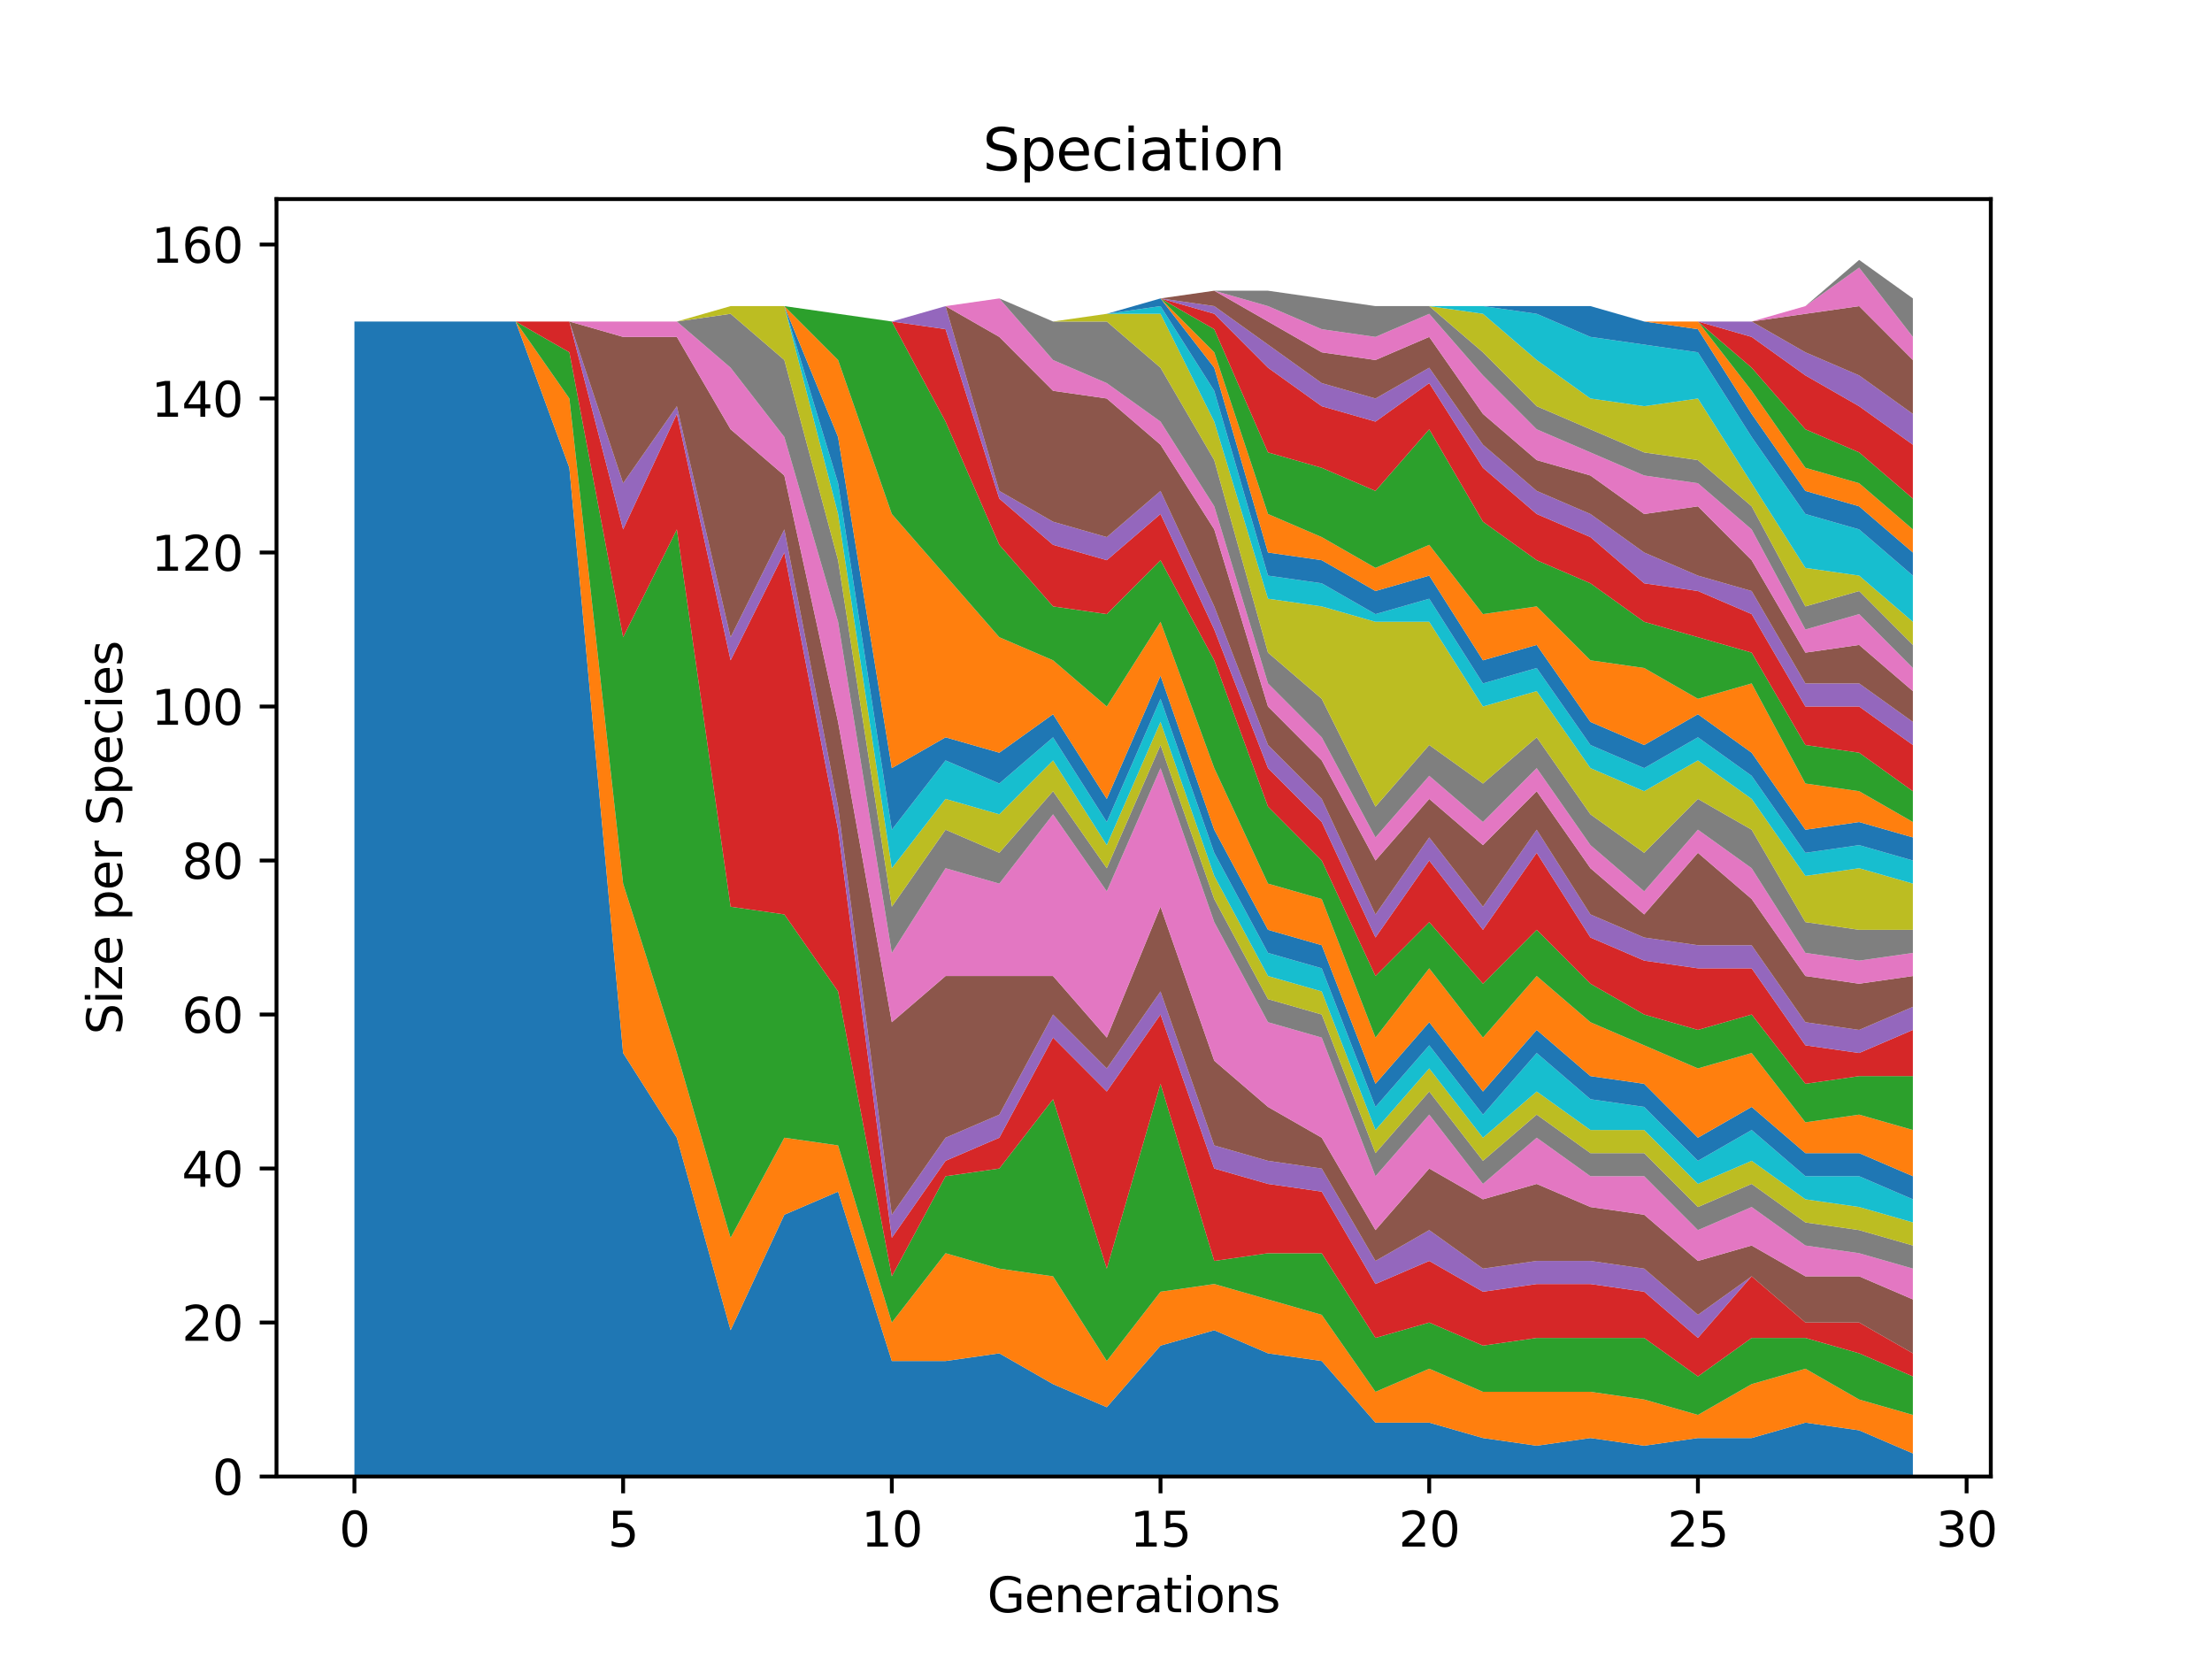 <?xml version="1.0" encoding="utf-8" standalone="no"?>
<!DOCTYPE svg PUBLIC "-//W3C//DTD SVG 1.1//EN"
  "http://www.w3.org/Graphics/SVG/1.1/DTD/svg11.dtd">
<svg xmlns:xlink="http://www.w3.org/1999/xlink" width="460.8pt" height="345.6pt" viewBox="0 0 460.8 345.6" xmlns="http://www.w3.org/2000/svg" version="1.1">
 <defs>
  <style type="text/css">*{stroke-linejoin: round; stroke-linecap: butt}</style>
 </defs>
 <g id="figure_1">
  <g id="patch_1">
   <path d="M 0 345.6 
L 460.8 345.6 
L 460.8 0 
L 0 0 
z
" style="fill: #ffffff"/>
  </g>
  <g id="axes_1">
   <g id="patch_2">
    <path d="M 57.6 307.584 
L 414.72 307.584 
L 414.72 41.472 
L 57.6 41.472 
z
" style="fill: #ffffff"/>
   </g>
   <g id="PolyCollection_1">
    <path d="M 73.833 66.976 
L 73.833 307.584 
L 85.028 307.584 
L 96.223 307.584 
L 107.418 307.584 
L 118.613 307.584 
L 129.808 307.584 
L 141.003 307.584 
L 152.198 307.584 
L 163.393 307.584 
L 174.588 307.584 
L 185.783 307.584 
L 196.978 307.584 
L 208.173 307.584 
L 219.368 307.584 
L 230.563 307.584 
L 241.757 307.584 
L 252.952 307.584 
L 264.147 307.584 
L 275.342 307.584 
L 286.537 307.584 
L 297.732 307.584 
L 308.927 307.584 
L 320.122 307.584 
L 331.317 307.584 
L 342.512 307.584 
L 353.707 307.584 
L 364.902 307.584 
L 376.097 307.584 
L 387.292 307.584 
L 398.487 307.584 
L 398.487 302.772 
L 398.487 302.772 
L 387.292 297.96 
L 376.097 296.356 
L 364.902 299.564 
L 353.707 299.564 
L 342.512 301.168 
L 331.317 299.564 
L 320.122 301.168 
L 308.927 299.564 
L 297.732 296.356 
L 286.537 296.356 
L 275.342 283.523 
L 264.147 281.919 
L 252.952 277.107 
L 241.757 280.315 
L 230.563 293.148 
L 219.368 288.335 
L 208.173 281.919 
L 196.978 283.523 
L 185.783 283.523 
L 174.588 248.234 
L 163.393 253.046 
L 152.198 277.107 
L 141.003 237.006 
L 129.808 219.361 
L 118.613 97.453 
L 107.418 66.976 
L 96.223 66.976 
L 85.028 66.976 
L 73.833 66.976 
z
" clip-path="url(#p7001821112)" style="fill: #1f77b4"/>
   </g>
   <g id="PolyCollection_2">
    <path d="M 73.833 66.976 
L 73.833 66.976 
L 85.028 66.976 
L 96.223 66.976 
L 107.418 66.976 
L 118.613 97.453 
L 129.808 219.361 
L 141.003 237.006 
L 152.198 277.107 
L 163.393 253.046 
L 174.588 248.234 
L 185.783 283.523 
L 196.978 283.523 
L 208.173 281.919 
L 219.368 288.335 
L 230.563 293.148 
L 241.757 280.315 
L 252.952 277.107 
L 264.147 281.919 
L 275.342 283.523 
L 286.537 296.356 
L 297.732 296.356 
L 308.927 299.564 
L 320.122 301.168 
L 331.317 299.564 
L 342.512 301.168 
L 353.707 299.564 
L 364.902 299.564 
L 376.097 296.356 
L 387.292 297.96 
L 398.487 302.772 
L 398.487 294.752 
L 398.487 294.752 
L 387.292 291.543 
L 376.097 285.127 
L 364.902 288.335 
L 353.707 294.752 
L 342.512 291.543 
L 331.317 289.939 
L 320.122 289.939 
L 308.927 289.939 
L 297.732 285.127 
L 286.537 289.939 
L 275.342 273.899 
L 264.147 270.691 
L 252.952 267.483 
L 241.757 269.087 
L 230.563 283.523 
L 219.368 265.879 
L 208.173 264.275 
L 196.978 261.067 
L 185.783 275.503 
L 174.588 238.61 
L 163.393 237.006 
L 152.198 257.858 
L 141.003 219.361 
L 129.808 184.072 
L 118.613 83.017 
L 107.418 66.976 
L 96.223 66.976 
L 85.028 66.976 
L 73.833 66.976 
z
" clip-path="url(#p7001821112)" style="fill: #ff7f0e"/>
   </g>
   <g id="PolyCollection_3">
    <path d="M 73.833 66.976 
L 73.833 66.976 
L 85.028 66.976 
L 96.223 66.976 
L 107.418 66.976 
L 118.613 83.017 
L 129.808 184.072 
L 141.003 219.361 
L 152.198 257.858 
L 163.393 237.006 
L 174.588 238.61 
L 185.783 275.503 
L 196.978 261.067 
L 208.173 264.275 
L 219.368 265.879 
L 230.563 283.523 
L 241.757 269.087 
L 252.952 267.483 
L 264.147 270.691 
L 275.342 273.899 
L 286.537 289.939 
L 297.732 285.127 
L 308.927 289.939 
L 320.122 289.939 
L 331.317 289.939 
L 342.512 291.543 
L 353.707 294.752 
L 364.902 288.335 
L 376.097 285.127 
L 387.292 291.543 
L 398.487 294.752 
L 398.487 286.731 
L 398.487 286.731 
L 387.292 281.919 
L 376.097 278.711 
L 364.902 278.711 
L 353.707 286.731 
L 342.512 278.711 
L 331.317 278.711 
L 320.122 278.711 
L 308.927 280.315 
L 297.732 275.503 
L 286.537 278.711 
L 275.342 261.067 
L 264.147 261.067 
L 252.952 262.671 
L 241.757 225.777 
L 230.563 264.275 
L 219.368 228.986 
L 208.173 243.422 
L 196.978 245.026 
L 185.783 265.879 
L 174.588 206.529 
L 163.393 190.488 
L 152.198 188.884 
L 141.003 110.286 
L 129.808 132.742 
L 118.613 73.393 
L 107.418 66.976 
L 96.223 66.976 
L 85.028 66.976 
L 73.833 66.976 
z
" clip-path="url(#p7001821112)" style="fill: #2ca02c"/>
   </g>
   <g id="PolyCollection_4">
    <path d="M 73.833 66.976 
L 73.833 66.976 
L 85.028 66.976 
L 96.223 66.976 
L 107.418 66.976 
L 118.613 73.393 
L 129.808 132.742 
L 141.003 110.286 
L 152.198 188.884 
L 163.393 190.488 
L 174.588 206.529 
L 185.783 265.879 
L 196.978 245.026 
L 208.173 243.422 
L 219.368 228.986 
L 230.563 264.275 
L 241.757 225.777 
L 252.952 262.671 
L 264.147 261.067 
L 275.342 261.067 
L 286.537 278.711 
L 297.732 275.503 
L 308.927 280.315 
L 320.122 278.711 
L 331.317 278.711 
L 342.512 278.711 
L 353.707 286.731 
L 364.902 278.711 
L 376.097 278.711 
L 387.292 281.919 
L 398.487 286.731 
L 398.487 281.919 
L 398.487 281.919 
L 387.292 275.503 
L 376.097 275.503 
L 364.902 265.879 
L 353.707 278.711 
L 342.512 269.087 
L 331.317 267.483 
L 320.122 267.483 
L 308.927 269.087 
L 297.732 262.671 
L 286.537 267.483 
L 275.342 248.234 
L 264.147 246.63 
L 252.952 243.422 
L 241.757 211.341 
L 230.563 227.381 
L 219.368 216.153 
L 208.173 237.006 
L 196.978 241.818 
L 185.783 257.858 
L 174.588 172.844 
L 163.393 115.098 
L 152.198 137.555 
L 141.003 86.225 
L 129.808 110.286 
L 118.613 66.976 
L 107.418 66.976 
L 96.223 66.976 
L 85.028 66.976 
L 73.833 66.976 
z
" clip-path="url(#p7001821112)" style="fill: #d62728"/>
   </g>
   <g id="PolyCollection_5">
    <path d="M 73.833 66.976 
L 73.833 66.976 
L 85.028 66.976 
L 96.223 66.976 
L 107.418 66.976 
L 118.613 66.976 
L 129.808 110.286 
L 141.003 86.225 
L 152.198 137.555 
L 163.393 115.098 
L 174.588 172.844 
L 185.783 257.858 
L 196.978 241.818 
L 208.173 237.006 
L 219.368 216.153 
L 230.563 227.381 
L 241.757 211.341 
L 252.952 243.422 
L 264.147 246.63 
L 275.342 248.234 
L 286.537 267.483 
L 297.732 262.671 
L 308.927 269.087 
L 320.122 267.483 
L 331.317 267.483 
L 342.512 269.087 
L 353.707 278.711 
L 364.902 265.879 
L 376.097 275.503 
L 387.292 275.503 
L 398.487 281.919 
L 398.487 281.919 
L 398.487 281.919 
L 387.292 275.503 
L 376.097 275.503 
L 364.902 265.879 
L 353.707 273.899 
L 342.512 264.275 
L 331.317 262.671 
L 320.122 262.671 
L 308.927 264.275 
L 297.732 256.254 
L 286.537 262.671 
L 275.342 243.422 
L 264.147 241.818 
L 252.952 238.61 
L 241.757 206.529 
L 230.563 222.569 
L 219.368 211.341 
L 208.173 232.194 
L 196.978 237.006 
L 185.783 253.046 
L 174.588 168.032 
L 163.393 110.286 
L 152.198 132.742 
L 141.003 84.621 
L 129.808 100.661 
L 118.613 66.976 
L 107.418 66.976 
L 96.223 66.976 
L 85.028 66.976 
L 73.833 66.976 
z
" clip-path="url(#p7001821112)" style="fill: #9467bd"/>
   </g>
   <g id="PolyCollection_6">
    <path d="M 73.833 66.976 
L 73.833 66.976 
L 85.028 66.976 
L 96.223 66.976 
L 107.418 66.976 
L 118.613 66.976 
L 129.808 100.661 
L 141.003 84.621 
L 152.198 132.742 
L 163.393 110.286 
L 174.588 168.032 
L 185.783 253.046 
L 196.978 237.006 
L 208.173 232.194 
L 219.368 211.341 
L 230.563 222.569 
L 241.757 206.529 
L 252.952 238.61 
L 264.147 241.818 
L 275.342 243.422 
L 286.537 262.671 
L 297.732 256.254 
L 308.927 264.275 
L 320.122 262.671 
L 331.317 262.671 
L 342.512 264.275 
L 353.707 273.899 
L 364.902 265.879 
L 376.097 275.503 
L 387.292 275.503 
L 398.487 281.919 
L 398.487 270.691 
L 398.487 270.691 
L 387.292 265.879 
L 376.097 265.879 
L 364.902 259.462 
L 353.707 262.671 
L 342.512 253.046 
L 331.317 251.442 
L 320.122 246.63 
L 308.927 249.838 
L 297.732 243.422 
L 286.537 256.254 
L 275.342 237.006 
L 264.147 230.59 
L 252.952 220.965 
L 241.757 188.884 
L 230.563 216.153 
L 219.368 203.321 
L 208.173 203.321 
L 196.978 203.321 
L 185.783 212.945 
L 174.588 150.387 
L 163.393 99.057 
L 152.198 89.433 
L 141.003 70.185 
L 129.808 70.185 
L 118.613 66.976 
L 107.418 66.976 
L 96.223 66.976 
L 85.028 66.976 
L 73.833 66.976 
z
" clip-path="url(#p7001821112)" style="fill: #8c564b"/>
   </g>
   <g id="PolyCollection_7">
    <path d="M 73.833 66.976 
L 73.833 66.976 
L 85.028 66.976 
L 96.223 66.976 
L 107.418 66.976 
L 118.613 66.976 
L 129.808 70.185 
L 141.003 70.185 
L 152.198 89.433 
L 163.393 99.057 
L 174.588 150.387 
L 185.783 212.945 
L 196.978 203.321 
L 208.173 203.321 
L 219.368 203.321 
L 230.563 216.153 
L 241.757 188.884 
L 252.952 220.965 
L 264.147 230.59 
L 275.342 237.006 
L 286.537 256.254 
L 297.732 243.422 
L 308.927 249.838 
L 320.122 246.63 
L 331.317 251.442 
L 342.512 253.046 
L 353.707 262.671 
L 364.902 259.462 
L 376.097 265.879 
L 387.292 265.879 
L 398.487 270.691 
L 398.487 264.275 
L 398.487 264.275 
L 387.292 261.067 
L 376.097 259.462 
L 364.902 251.442 
L 353.707 256.254 
L 342.512 245.026 
L 331.317 245.026 
L 320.122 237.006 
L 308.927 246.63 
L 297.732 232.194 
L 286.537 245.026 
L 275.342 216.153 
L 264.147 212.945 
L 252.952 192.092 
L 241.757 160.011 
L 230.563 185.676 
L 219.368 169.636 
L 208.173 184.072 
L 196.978 180.864 
L 185.783 198.509 
L 174.588 129.534 
L 163.393 91.037 
L 152.198 76.601 
L 141.003 66.976 
L 129.808 66.976 
L 118.613 66.976 
L 107.418 66.976 
L 96.223 66.976 
L 85.028 66.976 
L 73.833 66.976 
z
" clip-path="url(#p7001821112)" style="fill: #e377c2"/>
   </g>
   <g id="PolyCollection_8">
    <path d="M 73.833 66.976 
L 73.833 66.976 
L 85.028 66.976 
L 96.223 66.976 
L 107.418 66.976 
L 118.613 66.976 
L 129.808 66.976 
L 141.003 66.976 
L 152.198 76.601 
L 163.393 91.037 
L 174.588 129.534 
L 185.783 198.509 
L 196.978 180.864 
L 208.173 184.072 
L 219.368 169.636 
L 230.563 185.676 
L 241.757 160.011 
L 252.952 192.092 
L 264.147 212.945 
L 275.342 216.153 
L 286.537 245.026 
L 297.732 232.194 
L 308.927 246.63 
L 320.122 237.006 
L 331.317 245.026 
L 342.512 245.026 
L 353.707 256.254 
L 364.902 251.442 
L 376.097 259.462 
L 387.292 261.067 
L 398.487 264.275 
L 398.487 259.462 
L 398.487 259.462 
L 387.292 256.254 
L 376.097 254.65 
L 364.902 246.63 
L 353.707 251.442 
L 342.512 240.214 
L 331.317 240.214 
L 320.122 232.194 
L 308.927 241.818 
L 297.732 227.381 
L 286.537 240.214 
L 275.342 211.341 
L 264.147 208.133 
L 252.952 187.28 
L 241.757 155.199 
L 230.563 180.864 
L 219.368 164.823 
L 208.173 177.656 
L 196.978 172.844 
L 185.783 188.884 
L 174.588 116.702 
L 163.393 74.997 
L 152.198 65.372 
L 141.003 66.976 
L 129.808 66.976 
L 118.613 66.976 
L 107.418 66.976 
L 96.223 66.976 
L 85.028 66.976 
L 73.833 66.976 
z
" clip-path="url(#p7001821112)" style="fill: #7f7f7f"/>
   </g>
   <g id="PolyCollection_9">
    <path d="M 73.833 66.976 
L 73.833 66.976 
L 85.028 66.976 
L 96.223 66.976 
L 107.418 66.976 
L 118.613 66.976 
L 129.808 66.976 
L 141.003 66.976 
L 152.198 65.372 
L 163.393 74.997 
L 174.588 116.702 
L 185.783 188.884 
L 196.978 172.844 
L 208.173 177.656 
L 219.368 164.823 
L 230.563 180.864 
L 241.757 155.199 
L 252.952 187.28 
L 264.147 208.133 
L 275.342 211.341 
L 286.537 240.214 
L 297.732 227.381 
L 308.927 241.818 
L 320.122 232.194 
L 331.317 240.214 
L 342.512 240.214 
L 353.707 251.442 
L 364.902 246.63 
L 376.097 254.65 
L 387.292 256.254 
L 398.487 259.462 
L 398.487 254.65 
L 398.487 254.65 
L 387.292 251.442 
L 376.097 249.838 
L 364.902 241.818 
L 353.707 246.63 
L 342.512 235.402 
L 331.317 235.402 
L 320.122 227.381 
L 308.927 237.006 
L 297.732 222.569 
L 286.537 235.402 
L 275.342 206.529 
L 264.147 203.321 
L 252.952 182.468 
L 241.757 150.387 
L 230.563 176.052 
L 219.368 158.407 
L 208.173 169.636 
L 196.978 166.428 
L 185.783 180.864 
L 174.588 107.078 
L 163.393 63.768 
L 152.198 63.768 
L 141.003 66.976 
L 129.808 66.976 
L 118.613 66.976 
L 107.418 66.976 
L 96.223 66.976 
L 85.028 66.976 
L 73.833 66.976 
z
" clip-path="url(#p7001821112)" style="fill: #bcbd22"/>
   </g>
   <g id="PolyCollection_10">
    <path d="M 73.833 66.976 
L 73.833 66.976 
L 85.028 66.976 
L 96.223 66.976 
L 107.418 66.976 
L 118.613 66.976 
L 129.808 66.976 
L 141.003 66.976 
L 152.198 63.768 
L 163.393 63.768 
L 174.588 107.078 
L 185.783 180.864 
L 196.978 166.428 
L 208.173 169.636 
L 219.368 158.407 
L 230.563 176.052 
L 241.757 150.387 
L 252.952 182.468 
L 264.147 203.321 
L 275.342 206.529 
L 286.537 235.402 
L 297.732 222.569 
L 308.927 237.006 
L 320.122 227.381 
L 331.317 235.402 
L 342.512 235.402 
L 353.707 246.63 
L 364.902 241.818 
L 376.097 249.838 
L 387.292 251.442 
L 398.487 254.65 
L 398.487 249.838 
L 398.487 249.838 
L 387.292 245.026 
L 376.097 245.026 
L 364.902 235.402 
L 353.707 241.818 
L 342.512 230.59 
L 331.317 228.986 
L 320.122 219.361 
L 308.927 232.194 
L 297.732 217.757 
L 286.537 230.59 
L 275.342 201.717 
L 264.147 198.509 
L 252.952 177.656 
L 241.757 145.575 
L 230.563 171.24 
L 219.368 153.595 
L 208.173 163.219 
L 196.978 158.407 
L 185.783 172.844 
L 174.588 100.661 
L 163.393 63.768 
L 152.198 63.768 
L 141.003 66.976 
L 129.808 66.976 
L 118.613 66.976 
L 107.418 66.976 
L 96.223 66.976 
L 85.028 66.976 
L 73.833 66.976 
z
" clip-path="url(#p7001821112)" style="fill: #17becf"/>
   </g>
   <g id="PolyCollection_11">
    <path d="M 73.833 66.976 
L 73.833 66.976 
L 85.028 66.976 
L 96.223 66.976 
L 107.418 66.976 
L 118.613 66.976 
L 129.808 66.976 
L 141.003 66.976 
L 152.198 63.768 
L 163.393 63.768 
L 174.588 100.661 
L 185.783 172.844 
L 196.978 158.407 
L 208.173 163.219 
L 219.368 153.595 
L 230.563 171.24 
L 241.757 145.575 
L 252.952 177.656 
L 264.147 198.509 
L 275.342 201.717 
L 286.537 230.59 
L 297.732 217.757 
L 308.927 232.194 
L 320.122 219.361 
L 331.317 228.986 
L 342.512 230.59 
L 353.707 241.818 
L 364.902 235.402 
L 376.097 245.026 
L 387.292 245.026 
L 398.487 249.838 
L 398.487 245.026 
L 398.487 245.026 
L 387.292 240.214 
L 376.097 240.214 
L 364.902 230.59 
L 353.707 237.006 
L 342.512 225.777 
L 331.317 224.173 
L 320.122 214.549 
L 308.927 227.381 
L 297.732 212.945 
L 286.537 225.777 
L 275.342 196.905 
L 264.147 193.696 
L 252.952 172.844 
L 241.757 140.763 
L 230.563 166.428 
L 219.368 148.783 
L 208.173 156.803 
L 196.978 153.595 
L 185.783 160.011 
L 174.588 91.037 
L 163.393 63.768 
L 152.198 63.768 
L 141.003 66.976 
L 129.808 66.976 
L 118.613 66.976 
L 107.418 66.976 
L 96.223 66.976 
L 85.028 66.976 
L 73.833 66.976 
z
" clip-path="url(#p7001821112)" style="fill: #1f77b4"/>
   </g>
   <g id="PolyCollection_12">
    <path d="M 73.833 66.976 
L 73.833 66.976 
L 85.028 66.976 
L 96.223 66.976 
L 107.418 66.976 
L 118.613 66.976 
L 129.808 66.976 
L 141.003 66.976 
L 152.198 63.768 
L 163.393 63.768 
L 174.588 91.037 
L 185.783 160.011 
L 196.978 153.595 
L 208.173 156.803 
L 219.368 148.783 
L 230.563 166.428 
L 241.757 140.763 
L 252.952 172.844 
L 264.147 193.696 
L 275.342 196.905 
L 286.537 225.777 
L 297.732 212.945 
L 308.927 227.381 
L 320.122 214.549 
L 331.317 224.173 
L 342.512 225.777 
L 353.707 237.006 
L 364.902 230.59 
L 376.097 240.214 
L 387.292 240.214 
L 398.487 245.026 
L 398.487 235.402 
L 398.487 235.402 
L 387.292 232.194 
L 376.097 233.798 
L 364.902 219.361 
L 353.707 222.569 
L 342.512 217.757 
L 331.317 212.945 
L 320.122 203.321 
L 308.927 216.153 
L 297.732 201.717 
L 286.537 216.153 
L 275.342 187.28 
L 264.147 184.072 
L 252.952 160.011 
L 241.757 129.534 
L 230.563 147.179 
L 219.368 137.555 
L 208.173 132.742 
L 196.978 119.91 
L 185.783 107.078 
L 174.588 74.997 
L 163.393 63.768 
L 152.198 63.768 
L 141.003 66.976 
L 129.808 66.976 
L 118.613 66.976 
L 107.418 66.976 
L 96.223 66.976 
L 85.028 66.976 
L 73.833 66.976 
z
" clip-path="url(#p7001821112)" style="fill: #ff7f0e"/>
   </g>
   <g id="PolyCollection_13">
    <path d="M 73.833 66.976 
L 73.833 66.976 
L 85.028 66.976 
L 96.223 66.976 
L 107.418 66.976 
L 118.613 66.976 
L 129.808 66.976 
L 141.003 66.976 
L 152.198 63.768 
L 163.393 63.768 
L 174.588 74.997 
L 185.783 107.078 
L 196.978 119.91 
L 208.173 132.742 
L 219.368 137.555 
L 230.563 147.179 
L 241.757 129.534 
L 252.952 160.011 
L 264.147 184.072 
L 275.342 187.28 
L 286.537 216.153 
L 297.732 201.717 
L 308.927 216.153 
L 320.122 203.321 
L 331.317 212.945 
L 342.512 217.757 
L 353.707 222.569 
L 364.902 219.361 
L 376.097 233.798 
L 387.292 232.194 
L 398.487 235.402 
L 398.487 224.173 
L 398.487 224.173 
L 387.292 224.173 
L 376.097 225.777 
L 364.902 211.341 
L 353.707 214.549 
L 342.512 211.341 
L 331.317 204.925 
L 320.122 193.696 
L 308.927 204.925 
L 297.732 192.092 
L 286.537 203.321 
L 275.342 179.26 
L 264.147 168.032 
L 252.952 137.555 
L 241.757 116.702 
L 230.563 127.93 
L 219.368 126.326 
L 208.173 113.494 
L 196.978 87.829 
L 185.783 66.976 
L 174.588 65.372 
L 163.393 63.768 
L 152.198 63.768 
L 141.003 66.976 
L 129.808 66.976 
L 118.613 66.976 
L 107.418 66.976 
L 96.223 66.976 
L 85.028 66.976 
L 73.833 66.976 
z
" clip-path="url(#p7001821112)" style="fill: #2ca02c"/>
   </g>
   <g id="PolyCollection_14">
    <path d="M 73.833 66.976 
L 73.833 66.976 
L 85.028 66.976 
L 96.223 66.976 
L 107.418 66.976 
L 118.613 66.976 
L 129.808 66.976 
L 141.003 66.976 
L 152.198 63.768 
L 163.393 63.768 
L 174.588 65.372 
L 185.783 66.976 
L 196.978 87.829 
L 208.173 113.494 
L 219.368 126.326 
L 230.563 127.93 
L 241.757 116.702 
L 252.952 137.555 
L 264.147 168.032 
L 275.342 179.26 
L 286.537 203.321 
L 297.732 192.092 
L 308.927 204.925 
L 320.122 193.696 
L 331.317 204.925 
L 342.512 211.341 
L 353.707 214.549 
L 364.902 211.341 
L 376.097 225.777 
L 387.292 224.173 
L 398.487 224.173 
L 398.487 214.549 
L 398.487 214.549 
L 387.292 219.361 
L 376.097 217.757 
L 364.902 201.717 
L 353.707 201.717 
L 342.512 200.113 
L 331.317 195.3 
L 320.122 177.656 
L 308.927 193.696 
L 297.732 179.26 
L 286.537 195.3 
L 275.342 171.24 
L 264.147 160.011 
L 252.952 131.138 
L 241.757 107.078 
L 230.563 116.702 
L 219.368 113.494 
L 208.173 103.87 
L 196.978 68.58 
L 185.783 66.976 
L 174.588 65.372 
L 163.393 63.768 
L 152.198 63.768 
L 141.003 66.976 
L 129.808 66.976 
L 118.613 66.976 
L 107.418 66.976 
L 96.223 66.976 
L 85.028 66.976 
L 73.833 66.976 
z
" clip-path="url(#p7001821112)" style="fill: #d62728"/>
   </g>
   <g id="PolyCollection_15">
    <path d="M 73.833 66.976 
L 73.833 66.976 
L 85.028 66.976 
L 96.223 66.976 
L 107.418 66.976 
L 118.613 66.976 
L 129.808 66.976 
L 141.003 66.976 
L 152.198 63.768 
L 163.393 63.768 
L 174.588 65.372 
L 185.783 66.976 
L 196.978 68.58 
L 208.173 103.87 
L 219.368 113.494 
L 230.563 116.702 
L 241.757 107.078 
L 252.952 131.138 
L 264.147 160.011 
L 275.342 171.24 
L 286.537 195.3 
L 297.732 179.26 
L 308.927 193.696 
L 320.122 177.656 
L 331.317 195.3 
L 342.512 200.113 
L 353.707 201.717 
L 364.902 201.717 
L 376.097 217.757 
L 387.292 219.361 
L 398.487 214.549 
L 398.487 209.737 
L 398.487 209.737 
L 387.292 214.549 
L 376.097 212.945 
L 364.902 196.905 
L 353.707 196.905 
L 342.512 195.3 
L 331.317 190.488 
L 320.122 172.844 
L 308.927 188.884 
L 297.732 174.448 
L 286.537 190.488 
L 275.342 166.428 
L 264.147 155.199 
L 252.952 126.326 
L 241.757 102.266 
L 230.563 111.89 
L 219.368 108.682 
L 208.173 102.266 
L 196.978 63.768 
L 185.783 66.976 
L 174.588 65.372 
L 163.393 63.768 
L 152.198 63.768 
L 141.003 66.976 
L 129.808 66.976 
L 118.613 66.976 
L 107.418 66.976 
L 96.223 66.976 
L 85.028 66.976 
L 73.833 66.976 
z
" clip-path="url(#p7001821112)" style="fill: #9467bd"/>
   </g>
   <g id="PolyCollection_16">
    <path d="M 73.833 66.976 
L 73.833 66.976 
L 85.028 66.976 
L 96.223 66.976 
L 107.418 66.976 
L 118.613 66.976 
L 129.808 66.976 
L 141.003 66.976 
L 152.198 63.768 
L 163.393 63.768 
L 174.588 65.372 
L 185.783 66.976 
L 196.978 63.768 
L 208.173 102.266 
L 219.368 108.682 
L 230.563 111.89 
L 241.757 102.266 
L 252.952 126.326 
L 264.147 155.199 
L 275.342 166.428 
L 286.537 190.488 
L 297.732 174.448 
L 308.927 188.884 
L 320.122 172.844 
L 331.317 190.488 
L 342.512 195.3 
L 353.707 196.905 
L 364.902 196.905 
L 376.097 212.945 
L 387.292 214.549 
L 398.487 209.737 
L 398.487 203.321 
L 398.487 203.321 
L 387.292 204.925 
L 376.097 203.321 
L 364.902 187.28 
L 353.707 177.656 
L 342.512 190.488 
L 331.317 180.864 
L 320.122 164.823 
L 308.927 176.052 
L 297.732 166.428 
L 286.537 179.26 
L 275.342 158.407 
L 264.147 147.179 
L 252.952 110.286 
L 241.757 92.641 
L 230.563 83.017 
L 219.368 81.413 
L 208.173 70.185 
L 196.978 63.768 
L 185.783 66.976 
L 174.588 65.372 
L 163.393 63.768 
L 152.198 63.768 
L 141.003 66.976 
L 129.808 66.976 
L 118.613 66.976 
L 107.418 66.976 
L 96.223 66.976 
L 85.028 66.976 
L 73.833 66.976 
z
" clip-path="url(#p7001821112)" style="fill: #8c564b"/>
   </g>
   <g id="PolyCollection_17">
    <path d="M 73.833 66.976 
L 73.833 66.976 
L 85.028 66.976 
L 96.223 66.976 
L 107.418 66.976 
L 118.613 66.976 
L 129.808 66.976 
L 141.003 66.976 
L 152.198 63.768 
L 163.393 63.768 
L 174.588 65.372 
L 185.783 66.976 
L 196.978 63.768 
L 208.173 70.185 
L 219.368 81.413 
L 230.563 83.017 
L 241.757 92.641 
L 252.952 110.286 
L 264.147 147.179 
L 275.342 158.407 
L 286.537 179.26 
L 297.732 166.428 
L 308.927 176.052 
L 320.122 164.823 
L 331.317 180.864 
L 342.512 190.488 
L 353.707 177.656 
L 364.902 187.28 
L 376.097 203.321 
L 387.292 204.925 
L 398.487 203.321 
L 398.487 198.509 
L 398.487 198.509 
L 387.292 200.113 
L 376.097 198.509 
L 364.902 180.864 
L 353.707 172.844 
L 342.512 185.676 
L 331.317 176.052 
L 320.122 160.011 
L 308.927 171.24 
L 297.732 161.615 
L 286.537 174.448 
L 275.342 153.595 
L 264.147 142.367 
L 252.952 105.474 
L 241.757 87.829 
L 230.563 79.809 
L 219.368 74.997 
L 208.173 62.164 
L 196.978 63.768 
L 185.783 66.976 
L 174.588 65.372 
L 163.393 63.768 
L 152.198 63.768 
L 141.003 66.976 
L 129.808 66.976 
L 118.613 66.976 
L 107.418 66.976 
L 96.223 66.976 
L 85.028 66.976 
L 73.833 66.976 
z
" clip-path="url(#p7001821112)" style="fill: #e377c2"/>
   </g>
   <g id="PolyCollection_18">
    <path d="M 73.833 66.976 
L 73.833 66.976 
L 85.028 66.976 
L 96.223 66.976 
L 107.418 66.976 
L 118.613 66.976 
L 129.808 66.976 
L 141.003 66.976 
L 152.198 63.768 
L 163.393 63.768 
L 174.588 65.372 
L 185.783 66.976 
L 196.978 63.768 
L 208.173 62.164 
L 219.368 74.997 
L 230.563 79.809 
L 241.757 87.829 
L 252.952 105.474 
L 264.147 142.367 
L 275.342 153.595 
L 286.537 174.448 
L 297.732 161.615 
L 308.927 171.24 
L 320.122 160.011 
L 331.317 176.052 
L 342.512 185.676 
L 353.707 172.844 
L 364.902 180.864 
L 376.097 198.509 
L 387.292 200.113 
L 398.487 198.509 
L 398.487 193.696 
L 398.487 193.696 
L 387.292 193.696 
L 376.097 192.092 
L 364.902 172.844 
L 353.707 166.428 
L 342.512 177.656 
L 331.317 169.636 
L 320.122 153.595 
L 308.927 163.219 
L 297.732 155.199 
L 286.537 168.032 
L 275.342 145.575 
L 264.147 135.951 
L 252.952 95.849 
L 241.757 76.601 
L 230.563 66.976 
L 219.368 66.976 
L 208.173 62.164 
L 196.978 63.768 
L 185.783 66.976 
L 174.588 65.372 
L 163.393 63.768 
L 152.198 63.768 
L 141.003 66.976 
L 129.808 66.976 
L 118.613 66.976 
L 107.418 66.976 
L 96.223 66.976 
L 85.028 66.976 
L 73.833 66.976 
z
" clip-path="url(#p7001821112)" style="fill: #7f7f7f"/>
   </g>
   <g id="PolyCollection_19">
    <path d="M 73.833 66.976 
L 73.833 66.976 
L 85.028 66.976 
L 96.223 66.976 
L 107.418 66.976 
L 118.613 66.976 
L 129.808 66.976 
L 141.003 66.976 
L 152.198 63.768 
L 163.393 63.768 
L 174.588 65.372 
L 185.783 66.976 
L 196.978 63.768 
L 208.173 62.164 
L 219.368 66.976 
L 230.563 66.976 
L 241.757 76.601 
L 252.952 95.849 
L 264.147 135.951 
L 275.342 145.575 
L 286.537 168.032 
L 297.732 155.199 
L 308.927 163.219 
L 320.122 153.595 
L 331.317 169.636 
L 342.512 177.656 
L 353.707 166.428 
L 364.902 172.844 
L 376.097 192.092 
L 387.292 193.696 
L 398.487 193.696 
L 398.487 184.072 
L 398.487 184.072 
L 387.292 180.864 
L 376.097 182.468 
L 364.902 166.428 
L 353.707 158.407 
L 342.512 164.823 
L 331.317 160.011 
L 320.122 143.971 
L 308.927 147.179 
L 297.732 129.534 
L 286.537 129.534 
L 275.342 126.326 
L 264.147 124.722 
L 252.952 87.829 
L 241.757 65.372 
L 230.563 65.372 
L 219.368 66.976 
L 208.173 62.164 
L 196.978 63.768 
L 185.783 66.976 
L 174.588 65.372 
L 163.393 63.768 
L 152.198 63.768 
L 141.003 66.976 
L 129.808 66.976 
L 118.613 66.976 
L 107.418 66.976 
L 96.223 66.976 
L 85.028 66.976 
L 73.833 66.976 
z
" clip-path="url(#p7001821112)" style="fill: #bcbd22"/>
   </g>
   <g id="PolyCollection_20">
    <path d="M 73.833 66.976 
L 73.833 66.976 
L 85.028 66.976 
L 96.223 66.976 
L 107.418 66.976 
L 118.613 66.976 
L 129.808 66.976 
L 141.003 66.976 
L 152.198 63.768 
L 163.393 63.768 
L 174.588 65.372 
L 185.783 66.976 
L 196.978 63.768 
L 208.173 62.164 
L 219.368 66.976 
L 230.563 65.372 
L 241.757 65.372 
L 252.952 87.829 
L 264.147 124.722 
L 275.342 126.326 
L 286.537 129.534 
L 297.732 129.534 
L 308.927 147.179 
L 320.122 143.971 
L 331.317 160.011 
L 342.512 164.823 
L 353.707 158.407 
L 364.902 166.428 
L 376.097 182.468 
L 387.292 180.864 
L 398.487 184.072 
L 398.487 179.26 
L 398.487 179.26 
L 387.292 176.052 
L 376.097 177.656 
L 364.902 161.615 
L 353.707 153.595 
L 342.512 160.011 
L 331.317 155.199 
L 320.122 139.159 
L 308.927 142.367 
L 297.732 124.722 
L 286.537 127.93 
L 275.342 121.514 
L 264.147 119.91 
L 252.952 81.413 
L 241.757 63.768 
L 230.563 65.372 
L 219.368 66.976 
L 208.173 62.164 
L 196.978 63.768 
L 185.783 66.976 
L 174.588 65.372 
L 163.393 63.768 
L 152.198 63.768 
L 141.003 66.976 
L 129.808 66.976 
L 118.613 66.976 
L 107.418 66.976 
L 96.223 66.976 
L 85.028 66.976 
L 73.833 66.976 
z
" clip-path="url(#p7001821112)" style="fill: #17becf"/>
   </g>
   <g id="PolyCollection_21">
    <path d="M 73.833 66.976 
L 73.833 66.976 
L 85.028 66.976 
L 96.223 66.976 
L 107.418 66.976 
L 118.613 66.976 
L 129.808 66.976 
L 141.003 66.976 
L 152.198 63.768 
L 163.393 63.768 
L 174.588 65.372 
L 185.783 66.976 
L 196.978 63.768 
L 208.173 62.164 
L 219.368 66.976 
L 230.563 65.372 
L 241.757 63.768 
L 252.952 81.413 
L 264.147 119.91 
L 275.342 121.514 
L 286.537 127.93 
L 297.732 124.722 
L 308.927 142.367 
L 320.122 139.159 
L 331.317 155.199 
L 342.512 160.011 
L 353.707 153.595 
L 364.902 161.615 
L 376.097 177.656 
L 387.292 176.052 
L 398.487 179.26 
L 398.487 174.448 
L 398.487 174.448 
L 387.292 171.24 
L 376.097 172.844 
L 364.902 156.803 
L 353.707 148.783 
L 342.512 155.199 
L 331.317 150.387 
L 320.122 134.347 
L 308.927 137.555 
L 297.732 119.91 
L 286.537 123.118 
L 275.342 116.702 
L 264.147 115.098 
L 252.952 76.601 
L 241.757 62.164 
L 230.563 65.372 
L 219.368 66.976 
L 208.173 62.164 
L 196.978 63.768 
L 185.783 66.976 
L 174.588 65.372 
L 163.393 63.768 
L 152.198 63.768 
L 141.003 66.976 
L 129.808 66.976 
L 118.613 66.976 
L 107.418 66.976 
L 96.223 66.976 
L 85.028 66.976 
L 73.833 66.976 
z
" clip-path="url(#p7001821112)" style="fill: #1f77b4"/>
   </g>
   <g id="PolyCollection_22">
    <path d="M 73.833 66.976 
L 73.833 66.976 
L 85.028 66.976 
L 96.223 66.976 
L 107.418 66.976 
L 118.613 66.976 
L 129.808 66.976 
L 141.003 66.976 
L 152.198 63.768 
L 163.393 63.768 
L 174.588 65.372 
L 185.783 66.976 
L 196.978 63.768 
L 208.173 62.164 
L 219.368 66.976 
L 230.563 65.372 
L 241.757 62.164 
L 252.952 76.601 
L 264.147 115.098 
L 275.342 116.702 
L 286.537 123.118 
L 297.732 119.91 
L 308.927 137.555 
L 320.122 134.347 
L 331.317 150.387 
L 342.512 155.199 
L 353.707 148.783 
L 364.902 156.803 
L 376.097 172.844 
L 387.292 171.24 
L 398.487 174.448 
L 398.487 171.24 
L 398.487 171.24 
L 387.292 164.823 
L 376.097 163.219 
L 364.902 142.367 
L 353.707 145.575 
L 342.512 139.159 
L 331.317 137.555 
L 320.122 126.326 
L 308.927 127.93 
L 297.732 113.494 
L 286.537 118.306 
L 275.342 111.89 
L 264.147 107.078 
L 252.952 73.393 
L 241.757 62.164 
L 230.563 65.372 
L 219.368 66.976 
L 208.173 62.164 
L 196.978 63.768 
L 185.783 66.976 
L 174.588 65.372 
L 163.393 63.768 
L 152.198 63.768 
L 141.003 66.976 
L 129.808 66.976 
L 118.613 66.976 
L 107.418 66.976 
L 96.223 66.976 
L 85.028 66.976 
L 73.833 66.976 
z
" clip-path="url(#p7001821112)" style="fill: #ff7f0e"/>
   </g>
   <g id="PolyCollection_23">
    <path d="M 73.833 66.976 
L 73.833 66.976 
L 85.028 66.976 
L 96.223 66.976 
L 107.418 66.976 
L 118.613 66.976 
L 129.808 66.976 
L 141.003 66.976 
L 152.198 63.768 
L 163.393 63.768 
L 174.588 65.372 
L 185.783 66.976 
L 196.978 63.768 
L 208.173 62.164 
L 219.368 66.976 
L 230.563 65.372 
L 241.757 62.164 
L 252.952 73.393 
L 264.147 107.078 
L 275.342 111.89 
L 286.537 118.306 
L 297.732 113.494 
L 308.927 127.93 
L 320.122 126.326 
L 331.317 137.555 
L 342.512 139.159 
L 353.707 145.575 
L 364.902 142.367 
L 376.097 163.219 
L 387.292 164.823 
L 398.487 171.24 
L 398.487 164.823 
L 398.487 164.823 
L 387.292 156.803 
L 376.097 155.199 
L 364.902 135.951 
L 353.707 132.742 
L 342.512 129.534 
L 331.317 121.514 
L 320.122 116.702 
L 308.927 108.682 
L 297.732 89.433 
L 286.537 102.266 
L 275.342 97.453 
L 264.147 94.245 
L 252.952 68.58 
L 241.757 62.164 
L 230.563 65.372 
L 219.368 66.976 
L 208.173 62.164 
L 196.978 63.768 
L 185.783 66.976 
L 174.588 65.372 
L 163.393 63.768 
L 152.198 63.768 
L 141.003 66.976 
L 129.808 66.976 
L 118.613 66.976 
L 107.418 66.976 
L 96.223 66.976 
L 85.028 66.976 
L 73.833 66.976 
z
" clip-path="url(#p7001821112)" style="fill: #2ca02c"/>
   </g>
   <g id="PolyCollection_24">
    <path d="M 73.833 66.976 
L 73.833 66.976 
L 85.028 66.976 
L 96.223 66.976 
L 107.418 66.976 
L 118.613 66.976 
L 129.808 66.976 
L 141.003 66.976 
L 152.198 63.768 
L 163.393 63.768 
L 174.588 65.372 
L 185.783 66.976 
L 196.978 63.768 
L 208.173 62.164 
L 219.368 66.976 
L 230.563 65.372 
L 241.757 62.164 
L 252.952 68.58 
L 264.147 94.245 
L 275.342 97.453 
L 286.537 102.266 
L 297.732 89.433 
L 308.927 108.682 
L 320.122 116.702 
L 331.317 121.514 
L 342.512 129.534 
L 353.707 132.742 
L 364.902 135.951 
L 376.097 155.199 
L 387.292 156.803 
L 398.487 164.823 
L 398.487 155.199 
L 398.487 155.199 
L 387.292 147.179 
L 376.097 147.179 
L 364.902 127.93 
L 353.707 123.118 
L 342.512 121.514 
L 331.317 111.89 
L 320.122 107.078 
L 308.927 97.453 
L 297.732 79.809 
L 286.537 87.829 
L 275.342 84.621 
L 264.147 76.601 
L 252.952 65.372 
L 241.757 62.164 
L 230.563 65.372 
L 219.368 66.976 
L 208.173 62.164 
L 196.978 63.768 
L 185.783 66.976 
L 174.588 65.372 
L 163.393 63.768 
L 152.198 63.768 
L 141.003 66.976 
L 129.808 66.976 
L 118.613 66.976 
L 107.418 66.976 
L 96.223 66.976 
L 85.028 66.976 
L 73.833 66.976 
z
" clip-path="url(#p7001821112)" style="fill: #d62728"/>
   </g>
   <g id="PolyCollection_25">
    <path d="M 73.833 66.976 
L 73.833 66.976 
L 85.028 66.976 
L 96.223 66.976 
L 107.418 66.976 
L 118.613 66.976 
L 129.808 66.976 
L 141.003 66.976 
L 152.198 63.768 
L 163.393 63.768 
L 174.588 65.372 
L 185.783 66.976 
L 196.978 63.768 
L 208.173 62.164 
L 219.368 66.976 
L 230.563 65.372 
L 241.757 62.164 
L 252.952 65.372 
L 264.147 76.601 
L 275.342 84.621 
L 286.537 87.829 
L 297.732 79.809 
L 308.927 97.453 
L 320.122 107.078 
L 331.317 111.89 
L 342.512 121.514 
L 353.707 123.118 
L 364.902 127.93 
L 376.097 147.179 
L 387.292 147.179 
L 398.487 155.199 
L 398.487 150.387 
L 398.487 150.387 
L 387.292 142.367 
L 376.097 142.367 
L 364.902 123.118 
L 353.707 119.91 
L 342.512 115.098 
L 331.317 107.078 
L 320.122 102.266 
L 308.927 92.641 
L 297.732 76.601 
L 286.537 83.017 
L 275.342 79.809 
L 264.147 71.789 
L 252.952 63.768 
L 241.757 62.164 
L 230.563 65.372 
L 219.368 66.976 
L 208.173 62.164 
L 196.978 63.768 
L 185.783 66.976 
L 174.588 65.372 
L 163.393 63.768 
L 152.198 63.768 
L 141.003 66.976 
L 129.808 66.976 
L 118.613 66.976 
L 107.418 66.976 
L 96.223 66.976 
L 85.028 66.976 
L 73.833 66.976 
z
" clip-path="url(#p7001821112)" style="fill: #9467bd"/>
   </g>
   <g id="PolyCollection_26">
    <path d="M 73.833 66.976 
L 73.833 66.976 
L 85.028 66.976 
L 96.223 66.976 
L 107.418 66.976 
L 118.613 66.976 
L 129.808 66.976 
L 141.003 66.976 
L 152.198 63.768 
L 163.393 63.768 
L 174.588 65.372 
L 185.783 66.976 
L 196.978 63.768 
L 208.173 62.164 
L 219.368 66.976 
L 230.563 65.372 
L 241.757 62.164 
L 252.952 63.768 
L 264.147 71.789 
L 275.342 79.809 
L 286.537 83.017 
L 297.732 76.601 
L 308.927 92.641 
L 320.122 102.266 
L 331.317 107.078 
L 342.512 115.098 
L 353.707 119.91 
L 364.902 123.118 
L 376.097 142.367 
L 387.292 142.367 
L 398.487 150.387 
L 398.487 143.971 
L 398.487 143.971 
L 387.292 134.347 
L 376.097 135.951 
L 364.902 116.702 
L 353.707 105.474 
L 342.512 107.078 
L 331.317 99.057 
L 320.122 95.849 
L 308.927 86.225 
L 297.732 70.185 
L 286.537 74.997 
L 275.342 73.393 
L 264.147 66.976 
L 252.952 60.56 
L 241.757 62.164 
L 230.563 65.372 
L 219.368 66.976 
L 208.173 62.164 
L 196.978 63.768 
L 185.783 66.976 
L 174.588 65.372 
L 163.393 63.768 
L 152.198 63.768 
L 141.003 66.976 
L 129.808 66.976 
L 118.613 66.976 
L 107.418 66.976 
L 96.223 66.976 
L 85.028 66.976 
L 73.833 66.976 
z
" clip-path="url(#p7001821112)" style="fill: #8c564b"/>
   </g>
   <g id="PolyCollection_27">
    <path d="M 73.833 66.976 
L 73.833 66.976 
L 85.028 66.976 
L 96.223 66.976 
L 107.418 66.976 
L 118.613 66.976 
L 129.808 66.976 
L 141.003 66.976 
L 152.198 63.768 
L 163.393 63.768 
L 174.588 65.372 
L 185.783 66.976 
L 196.978 63.768 
L 208.173 62.164 
L 219.368 66.976 
L 230.563 65.372 
L 241.757 62.164 
L 252.952 60.56 
L 264.147 66.976 
L 275.342 73.393 
L 286.537 74.997 
L 297.732 70.185 
L 308.927 86.225 
L 320.122 95.849 
L 331.317 99.057 
L 342.512 107.078 
L 353.707 105.474 
L 364.902 116.702 
L 376.097 135.951 
L 387.292 134.347 
L 398.487 143.971 
L 398.487 139.159 
L 398.487 139.159 
L 387.292 127.93 
L 376.097 131.138 
L 364.902 110.286 
L 353.707 100.661 
L 342.512 99.057 
L 331.317 94.245 
L 320.122 89.433 
L 308.927 78.205 
L 297.732 65.372 
L 286.537 70.185 
L 275.342 68.58 
L 264.147 63.768 
L 252.952 60.56 
L 241.757 62.164 
L 230.563 65.372 
L 219.368 66.976 
L 208.173 62.164 
L 196.978 63.768 
L 185.783 66.976 
L 174.588 65.372 
L 163.393 63.768 
L 152.198 63.768 
L 141.003 66.976 
L 129.808 66.976 
L 118.613 66.976 
L 107.418 66.976 
L 96.223 66.976 
L 85.028 66.976 
L 73.833 66.976 
z
" clip-path="url(#p7001821112)" style="fill: #e377c2"/>
   </g>
   <g id="PolyCollection_28">
    <path d="M 73.833 66.976 
L 73.833 66.976 
L 85.028 66.976 
L 96.223 66.976 
L 107.418 66.976 
L 118.613 66.976 
L 129.808 66.976 
L 141.003 66.976 
L 152.198 63.768 
L 163.393 63.768 
L 174.588 65.372 
L 185.783 66.976 
L 196.978 63.768 
L 208.173 62.164 
L 219.368 66.976 
L 230.563 65.372 
L 241.757 62.164 
L 252.952 60.56 
L 264.147 63.768 
L 275.342 68.58 
L 286.537 70.185 
L 297.732 65.372 
L 308.927 78.205 
L 320.122 89.433 
L 331.317 94.245 
L 342.512 99.057 
L 353.707 100.661 
L 364.902 110.286 
L 376.097 131.138 
L 387.292 127.93 
L 398.487 139.159 
L 398.487 134.347 
L 398.487 134.347 
L 387.292 123.118 
L 376.097 126.326 
L 364.902 105.474 
L 353.707 95.849 
L 342.512 94.245 
L 331.317 89.433 
L 320.122 84.621 
L 308.927 73.393 
L 297.732 63.768 
L 286.537 63.768 
L 275.342 62.164 
L 264.147 60.56 
L 252.952 60.56 
L 241.757 62.164 
L 230.563 65.372 
L 219.368 66.976 
L 208.173 62.164 
L 196.978 63.768 
L 185.783 66.976 
L 174.588 65.372 
L 163.393 63.768 
L 152.198 63.768 
L 141.003 66.976 
L 129.808 66.976 
L 118.613 66.976 
L 107.418 66.976 
L 96.223 66.976 
L 85.028 66.976 
L 73.833 66.976 
z
" clip-path="url(#p7001821112)" style="fill: #7f7f7f"/>
   </g>
   <g id="PolyCollection_29">
    <path d="M 73.833 66.976 
L 73.833 66.976 
L 85.028 66.976 
L 96.223 66.976 
L 107.418 66.976 
L 118.613 66.976 
L 129.808 66.976 
L 141.003 66.976 
L 152.198 63.768 
L 163.393 63.768 
L 174.588 65.372 
L 185.783 66.976 
L 196.978 63.768 
L 208.173 62.164 
L 219.368 66.976 
L 230.563 65.372 
L 241.757 62.164 
L 252.952 60.56 
L 264.147 60.56 
L 275.342 62.164 
L 286.537 63.768 
L 297.732 63.768 
L 308.927 73.393 
L 320.122 84.621 
L 331.317 89.433 
L 342.512 94.245 
L 353.707 95.849 
L 364.902 105.474 
L 376.097 126.326 
L 387.292 123.118 
L 398.487 134.347 
L 398.487 129.534 
L 398.487 129.534 
L 387.292 119.91 
L 376.097 118.306 
L 364.902 100.661 
L 353.707 83.017 
L 342.512 84.621 
L 331.317 83.017 
L 320.122 74.997 
L 308.927 65.372 
L 297.732 63.768 
L 286.537 63.768 
L 275.342 62.164 
L 264.147 60.56 
L 252.952 60.56 
L 241.757 62.164 
L 230.563 65.372 
L 219.368 66.976 
L 208.173 62.164 
L 196.978 63.768 
L 185.783 66.976 
L 174.588 65.372 
L 163.393 63.768 
L 152.198 63.768 
L 141.003 66.976 
L 129.808 66.976 
L 118.613 66.976 
L 107.418 66.976 
L 96.223 66.976 
L 85.028 66.976 
L 73.833 66.976 
z
" clip-path="url(#p7001821112)" style="fill: #bcbd22"/>
   </g>
   <g id="PolyCollection_30">
    <path d="M 73.833 66.976 
L 73.833 66.976 
L 85.028 66.976 
L 96.223 66.976 
L 107.418 66.976 
L 118.613 66.976 
L 129.808 66.976 
L 141.003 66.976 
L 152.198 63.768 
L 163.393 63.768 
L 174.588 65.372 
L 185.783 66.976 
L 196.978 63.768 
L 208.173 62.164 
L 219.368 66.976 
L 230.563 65.372 
L 241.757 62.164 
L 252.952 60.56 
L 264.147 60.56 
L 275.342 62.164 
L 286.537 63.768 
L 297.732 63.768 
L 308.927 65.372 
L 320.122 74.997 
L 331.317 83.017 
L 342.512 84.621 
L 353.707 83.017 
L 364.902 100.661 
L 376.097 118.306 
L 387.292 119.91 
L 398.487 129.534 
L 398.487 119.91 
L 398.487 119.91 
L 387.292 110.286 
L 376.097 107.078 
L 364.902 91.037 
L 353.707 73.393 
L 342.512 71.789 
L 331.317 70.185 
L 320.122 65.372 
L 308.927 63.768 
L 297.732 63.768 
L 286.537 63.768 
L 275.342 62.164 
L 264.147 60.56 
L 252.952 60.56 
L 241.757 62.164 
L 230.563 65.372 
L 219.368 66.976 
L 208.173 62.164 
L 196.978 63.768 
L 185.783 66.976 
L 174.588 65.372 
L 163.393 63.768 
L 152.198 63.768 
L 141.003 66.976 
L 129.808 66.976 
L 118.613 66.976 
L 107.418 66.976 
L 96.223 66.976 
L 85.028 66.976 
L 73.833 66.976 
z
" clip-path="url(#p7001821112)" style="fill: #17becf"/>
   </g>
   <g id="PolyCollection_31">
    <path d="M 73.833 66.976 
L 73.833 66.976 
L 85.028 66.976 
L 96.223 66.976 
L 107.418 66.976 
L 118.613 66.976 
L 129.808 66.976 
L 141.003 66.976 
L 152.198 63.768 
L 163.393 63.768 
L 174.588 65.372 
L 185.783 66.976 
L 196.978 63.768 
L 208.173 62.164 
L 219.368 66.976 
L 230.563 65.372 
L 241.757 62.164 
L 252.952 60.56 
L 264.147 60.56 
L 275.342 62.164 
L 286.537 63.768 
L 297.732 63.768 
L 308.927 63.768 
L 320.122 65.372 
L 331.317 70.185 
L 342.512 71.789 
L 353.707 73.393 
L 364.902 91.037 
L 376.097 107.078 
L 387.292 110.286 
L 398.487 119.91 
L 398.487 115.098 
L 398.487 115.098 
L 387.292 105.474 
L 376.097 102.266 
L 364.902 86.225 
L 353.707 68.58 
L 342.512 66.976 
L 331.317 63.768 
L 320.122 63.768 
L 308.927 63.768 
L 297.732 63.768 
L 286.537 63.768 
L 275.342 62.164 
L 264.147 60.56 
L 252.952 60.56 
L 241.757 62.164 
L 230.563 65.372 
L 219.368 66.976 
L 208.173 62.164 
L 196.978 63.768 
L 185.783 66.976 
L 174.588 65.372 
L 163.393 63.768 
L 152.198 63.768 
L 141.003 66.976 
L 129.808 66.976 
L 118.613 66.976 
L 107.418 66.976 
L 96.223 66.976 
L 85.028 66.976 
L 73.833 66.976 
z
" clip-path="url(#p7001821112)" style="fill: #1f77b4"/>
   </g>
   <g id="PolyCollection_32">
    <path d="M 73.833 66.976 
L 73.833 66.976 
L 85.028 66.976 
L 96.223 66.976 
L 107.418 66.976 
L 118.613 66.976 
L 129.808 66.976 
L 141.003 66.976 
L 152.198 63.768 
L 163.393 63.768 
L 174.588 65.372 
L 185.783 66.976 
L 196.978 63.768 
L 208.173 62.164 
L 219.368 66.976 
L 230.563 65.372 
L 241.757 62.164 
L 252.952 60.56 
L 264.147 60.56 
L 275.342 62.164 
L 286.537 63.768 
L 297.732 63.768 
L 308.927 63.768 
L 320.122 63.768 
L 331.317 63.768 
L 342.512 66.976 
L 353.707 68.58 
L 364.902 86.225 
L 376.097 102.266 
L 387.292 105.474 
L 398.487 115.098 
L 398.487 110.286 
L 398.487 110.286 
L 387.292 100.661 
L 376.097 97.453 
L 364.902 81.413 
L 353.707 66.976 
L 342.512 66.976 
L 331.317 63.768 
L 320.122 63.768 
L 308.927 63.768 
L 297.732 63.768 
L 286.537 63.768 
L 275.342 62.164 
L 264.147 60.56 
L 252.952 60.56 
L 241.757 62.164 
L 230.563 65.372 
L 219.368 66.976 
L 208.173 62.164 
L 196.978 63.768 
L 185.783 66.976 
L 174.588 65.372 
L 163.393 63.768 
L 152.198 63.768 
L 141.003 66.976 
L 129.808 66.976 
L 118.613 66.976 
L 107.418 66.976 
L 96.223 66.976 
L 85.028 66.976 
L 73.833 66.976 
z
" clip-path="url(#p7001821112)" style="fill: #ff7f0e"/>
   </g>
   <g id="PolyCollection_33">
    <path d="M 73.833 66.976 
L 73.833 66.976 
L 85.028 66.976 
L 96.223 66.976 
L 107.418 66.976 
L 118.613 66.976 
L 129.808 66.976 
L 141.003 66.976 
L 152.198 63.768 
L 163.393 63.768 
L 174.588 65.372 
L 185.783 66.976 
L 196.978 63.768 
L 208.173 62.164 
L 219.368 66.976 
L 230.563 65.372 
L 241.757 62.164 
L 252.952 60.56 
L 264.147 60.56 
L 275.342 62.164 
L 286.537 63.768 
L 297.732 63.768 
L 308.927 63.768 
L 320.122 63.768 
L 331.317 63.768 
L 342.512 66.976 
L 353.707 66.976 
L 364.902 81.413 
L 376.097 97.453 
L 387.292 100.661 
L 398.487 110.286 
L 398.487 103.87 
L 398.487 103.87 
L 387.292 94.245 
L 376.097 89.433 
L 364.902 76.601 
L 353.707 66.976 
L 342.512 66.976 
L 331.317 63.768 
L 320.122 63.768 
L 308.927 63.768 
L 297.732 63.768 
L 286.537 63.768 
L 275.342 62.164 
L 264.147 60.56 
L 252.952 60.56 
L 241.757 62.164 
L 230.563 65.372 
L 219.368 66.976 
L 208.173 62.164 
L 196.978 63.768 
L 185.783 66.976 
L 174.588 65.372 
L 163.393 63.768 
L 152.198 63.768 
L 141.003 66.976 
L 129.808 66.976 
L 118.613 66.976 
L 107.418 66.976 
L 96.223 66.976 
L 85.028 66.976 
L 73.833 66.976 
z
" clip-path="url(#p7001821112)" style="fill: #2ca02c"/>
   </g>
   <g id="PolyCollection_34">
    <path d="M 73.833 66.976 
L 73.833 66.976 
L 85.028 66.976 
L 96.223 66.976 
L 107.418 66.976 
L 118.613 66.976 
L 129.808 66.976 
L 141.003 66.976 
L 152.198 63.768 
L 163.393 63.768 
L 174.588 65.372 
L 185.783 66.976 
L 196.978 63.768 
L 208.173 62.164 
L 219.368 66.976 
L 230.563 65.372 
L 241.757 62.164 
L 252.952 60.56 
L 264.147 60.56 
L 275.342 62.164 
L 286.537 63.768 
L 297.732 63.768 
L 308.927 63.768 
L 320.122 63.768 
L 331.317 63.768 
L 342.512 66.976 
L 353.707 66.976 
L 364.902 76.601 
L 376.097 89.433 
L 387.292 94.245 
L 398.487 103.87 
L 398.487 92.641 
L 398.487 92.641 
L 387.292 84.621 
L 376.097 78.205 
L 364.902 70.185 
L 353.707 66.976 
L 342.512 66.976 
L 331.317 63.768 
L 320.122 63.768 
L 308.927 63.768 
L 297.732 63.768 
L 286.537 63.768 
L 275.342 62.164 
L 264.147 60.56 
L 252.952 60.56 
L 241.757 62.164 
L 230.563 65.372 
L 219.368 66.976 
L 208.173 62.164 
L 196.978 63.768 
L 185.783 66.976 
L 174.588 65.372 
L 163.393 63.768 
L 152.198 63.768 
L 141.003 66.976 
L 129.808 66.976 
L 118.613 66.976 
L 107.418 66.976 
L 96.223 66.976 
L 85.028 66.976 
L 73.833 66.976 
z
" clip-path="url(#p7001821112)" style="fill: #d62728"/>
   </g>
   <g id="PolyCollection_35">
    <path d="M 73.833 66.976 
L 73.833 66.976 
L 85.028 66.976 
L 96.223 66.976 
L 107.418 66.976 
L 118.613 66.976 
L 129.808 66.976 
L 141.003 66.976 
L 152.198 63.768 
L 163.393 63.768 
L 174.588 65.372 
L 185.783 66.976 
L 196.978 63.768 
L 208.173 62.164 
L 219.368 66.976 
L 230.563 65.372 
L 241.757 62.164 
L 252.952 60.56 
L 264.147 60.56 
L 275.342 62.164 
L 286.537 63.768 
L 297.732 63.768 
L 308.927 63.768 
L 320.122 63.768 
L 331.317 63.768 
L 342.512 66.976 
L 353.707 66.976 
L 364.902 70.185 
L 376.097 78.205 
L 387.292 84.621 
L 398.487 92.641 
L 398.487 86.225 
L 398.487 86.225 
L 387.292 78.205 
L 376.097 73.393 
L 364.902 66.976 
L 353.707 66.976 
L 342.512 66.976 
L 331.317 63.768 
L 320.122 63.768 
L 308.927 63.768 
L 297.732 63.768 
L 286.537 63.768 
L 275.342 62.164 
L 264.147 60.56 
L 252.952 60.56 
L 241.757 62.164 
L 230.563 65.372 
L 219.368 66.976 
L 208.173 62.164 
L 196.978 63.768 
L 185.783 66.976 
L 174.588 65.372 
L 163.393 63.768 
L 152.198 63.768 
L 141.003 66.976 
L 129.808 66.976 
L 118.613 66.976 
L 107.418 66.976 
L 96.223 66.976 
L 85.028 66.976 
L 73.833 66.976 
z
" clip-path="url(#p7001821112)" style="fill: #9467bd"/>
   </g>
   <g id="PolyCollection_36">
    <path d="M 73.833 66.976 
L 73.833 66.976 
L 85.028 66.976 
L 96.223 66.976 
L 107.418 66.976 
L 118.613 66.976 
L 129.808 66.976 
L 141.003 66.976 
L 152.198 63.768 
L 163.393 63.768 
L 174.588 65.372 
L 185.783 66.976 
L 196.978 63.768 
L 208.173 62.164 
L 219.368 66.976 
L 230.563 65.372 
L 241.757 62.164 
L 252.952 60.56 
L 264.147 60.56 
L 275.342 62.164 
L 286.537 63.768 
L 297.732 63.768 
L 308.927 63.768 
L 320.122 63.768 
L 331.317 63.768 
L 342.512 66.976 
L 353.707 66.976 
L 364.902 66.976 
L 376.097 73.393 
L 387.292 78.205 
L 398.487 86.225 
L 398.487 74.997 
L 398.487 74.997 
L 387.292 63.768 
L 376.097 65.372 
L 364.902 66.976 
L 353.707 66.976 
L 342.512 66.976 
L 331.317 63.768 
L 320.122 63.768 
L 308.927 63.768 
L 297.732 63.768 
L 286.537 63.768 
L 275.342 62.164 
L 264.147 60.56 
L 252.952 60.56 
L 241.757 62.164 
L 230.563 65.372 
L 219.368 66.976 
L 208.173 62.164 
L 196.978 63.768 
L 185.783 66.976 
L 174.588 65.372 
L 163.393 63.768 
L 152.198 63.768 
L 141.003 66.976 
L 129.808 66.976 
L 118.613 66.976 
L 107.418 66.976 
L 96.223 66.976 
L 85.028 66.976 
L 73.833 66.976 
z
" clip-path="url(#p7001821112)" style="fill: #8c564b"/>
   </g>
   <g id="PolyCollection_37">
    <path d="M 73.833 66.976 
L 73.833 66.976 
L 85.028 66.976 
L 96.223 66.976 
L 107.418 66.976 
L 118.613 66.976 
L 129.808 66.976 
L 141.003 66.976 
L 152.198 63.768 
L 163.393 63.768 
L 174.588 65.372 
L 185.783 66.976 
L 196.978 63.768 
L 208.173 62.164 
L 219.368 66.976 
L 230.563 65.372 
L 241.757 62.164 
L 252.952 60.56 
L 264.147 60.56 
L 275.342 62.164 
L 286.537 63.768 
L 297.732 63.768 
L 308.927 63.768 
L 320.122 63.768 
L 331.317 63.768 
L 342.512 66.976 
L 353.707 66.976 
L 364.902 66.976 
L 376.097 65.372 
L 387.292 63.768 
L 398.487 74.997 
L 398.487 70.185 
L 398.487 70.185 
L 387.292 55.748 
L 376.097 63.768 
L 364.902 66.976 
L 353.707 66.976 
L 342.512 66.976 
L 331.317 63.768 
L 320.122 63.768 
L 308.927 63.768 
L 297.732 63.768 
L 286.537 63.768 
L 275.342 62.164 
L 264.147 60.56 
L 252.952 60.56 
L 241.757 62.164 
L 230.563 65.372 
L 219.368 66.976 
L 208.173 62.164 
L 196.978 63.768 
L 185.783 66.976 
L 174.588 65.372 
L 163.393 63.768 
L 152.198 63.768 
L 141.003 66.976 
L 129.808 66.976 
L 118.613 66.976 
L 107.418 66.976 
L 96.223 66.976 
L 85.028 66.976 
L 73.833 66.976 
z
" clip-path="url(#p7001821112)" style="fill: #e377c2"/>
   </g>
   <g id="PolyCollection_38">
    <path d="M 73.833 66.976 
L 73.833 66.976 
L 85.028 66.976 
L 96.223 66.976 
L 107.418 66.976 
L 118.613 66.976 
L 129.808 66.976 
L 141.003 66.976 
L 152.198 63.768 
L 163.393 63.768 
L 174.588 65.372 
L 185.783 66.976 
L 196.978 63.768 
L 208.173 62.164 
L 219.368 66.976 
L 230.563 65.372 
L 241.757 62.164 
L 252.952 60.56 
L 264.147 60.56 
L 275.342 62.164 
L 286.537 63.768 
L 297.732 63.768 
L 308.927 63.768 
L 320.122 63.768 
L 331.317 63.768 
L 342.512 66.976 
L 353.707 66.976 
L 364.902 66.976 
L 376.097 63.768 
L 387.292 55.748 
L 398.487 70.185 
L 398.487 62.164 
L 398.487 62.164 
L 387.292 54.144 
L 376.097 63.768 
L 364.902 66.976 
L 353.707 66.976 
L 342.512 66.976 
L 331.317 63.768 
L 320.122 63.768 
L 308.927 63.768 
L 297.732 63.768 
L 286.537 63.768 
L 275.342 62.164 
L 264.147 60.56 
L 252.952 60.56 
L 241.757 62.164 
L 230.563 65.372 
L 219.368 66.976 
L 208.173 62.164 
L 196.978 63.768 
L 185.783 66.976 
L 174.588 65.372 
L 163.393 63.768 
L 152.198 63.768 
L 141.003 66.976 
L 129.808 66.976 
L 118.613 66.976 
L 107.418 66.976 
L 96.223 66.976 
L 85.028 66.976 
L 73.833 66.976 
z
" clip-path="url(#p7001821112)" style="fill: #7f7f7f"/>
   </g>
   <g id="matplotlib.axis_1">
    <g id="xtick_1">
     <g id="line2d_1">
      <defs>
       <path id="md66da4521e" d="M 0 0 
L 0 3.5 
" style="stroke: #000000; stroke-width: 0.8"/>
      </defs>
      <g>
       <use xlink:href="#md66da4521e" x="73.833" y="307.584" style="stroke: #000000; stroke-width: 0.8"/>
      </g>
     </g>
     <g id="text_1">
      <!-- 0 -->
      <g transform="translate(70.651 322.182) scale(0.1 -0.1)">
       <defs>
        <path id="DejaVuSans-30" d="M 2034 4250 
Q 1547 4250 1301 3770 
Q 1056 3291 1056 2328 
Q 1056 1369 1301 889 
Q 1547 409 2034 409 
Q 2525 409 2770 889 
Q 3016 1369 3016 2328 
Q 3016 3291 2770 3770 
Q 2525 4250 2034 4250 
z
M 2034 4750 
Q 2819 4750 3233 4129 
Q 3647 3509 3647 2328 
Q 3647 1150 3233 529 
Q 2819 -91 2034 -91 
Q 1250 -91 836 529 
Q 422 1150 422 2328 
Q 422 3509 836 4129 
Q 1250 4750 2034 4750 
z
" transform="scale(0.016)"/>
       </defs>
       <use xlink:href="#DejaVuSans-30"/>
      </g>
     </g>
    </g>
    <g id="xtick_2">
     <g id="line2d_2">
      <g>
       <use xlink:href="#md66da4521e" x="129.808" y="307.584" style="stroke: #000000; stroke-width: 0.8"/>
      </g>
     </g>
     <g id="text_2">
      <!-- 5 -->
      <g transform="translate(126.626 322.182) scale(0.1 -0.1)">
       <defs>
        <path id="DejaVuSans-35" d="M 691 4666 
L 3169 4666 
L 3169 4134 
L 1269 4134 
L 1269 2991 
Q 1406 3038 1543 3061 
Q 1681 3084 1819 3084 
Q 2600 3084 3056 2656 
Q 3513 2228 3513 1497 
Q 3513 744 3044 326 
Q 2575 -91 1722 -91 
Q 1428 -91 1123 -41 
Q 819 9 494 109 
L 494 744 
Q 775 591 1075 516 
Q 1375 441 1709 441 
Q 2250 441 2565 725 
Q 2881 1009 2881 1497 
Q 2881 1984 2565 2268 
Q 2250 2553 1709 2553 
Q 1456 2553 1204 2497 
Q 953 2441 691 2322 
L 691 4666 
z
" transform="scale(0.016)"/>
       </defs>
       <use xlink:href="#DejaVuSans-35"/>
      </g>
     </g>
    </g>
    <g id="xtick_3">
     <g id="line2d_3">
      <g>
       <use xlink:href="#md66da4521e" x="185.783" y="307.584" style="stroke: #000000; stroke-width: 0.8"/>
      </g>
     </g>
     <g id="text_3">
      <!-- 10 -->
      <g transform="translate(179.42 322.182) scale(0.1 -0.1)">
       <defs>
        <path id="DejaVuSans-31" d="M 794 531 
L 1825 531 
L 1825 4091 
L 703 3866 
L 703 4441 
L 1819 4666 
L 2450 4666 
L 2450 531 
L 3481 531 
L 3481 0 
L 794 0 
L 794 531 
z
" transform="scale(0.016)"/>
       </defs>
       <use xlink:href="#DejaVuSans-31"/>
       <use xlink:href="#DejaVuSans-30" x="63.623"/>
      </g>
     </g>
    </g>
    <g id="xtick_4">
     <g id="line2d_4">
      <g>
       <use xlink:href="#md66da4521e" x="241.757" y="307.584" style="stroke: #000000; stroke-width: 0.8"/>
      </g>
     </g>
     <g id="text_4">
      <!-- 15 -->
      <g transform="translate(235.395 322.182) scale(0.1 -0.1)">
       <use xlink:href="#DejaVuSans-31"/>
       <use xlink:href="#DejaVuSans-35" x="63.623"/>
      </g>
     </g>
    </g>
    <g id="xtick_5">
     <g id="line2d_5">
      <g>
       <use xlink:href="#md66da4521e" x="297.732" y="307.584" style="stroke: #000000; stroke-width: 0.8"/>
      </g>
     </g>
     <g id="text_5">
      <!-- 20 -->
      <g transform="translate(291.37 322.182) scale(0.1 -0.1)">
       <defs>
        <path id="DejaVuSans-32" d="M 1228 531 
L 3431 531 
L 3431 0 
L 469 0 
L 469 531 
Q 828 903 1448 1529 
Q 2069 2156 2228 2338 
Q 2531 2678 2651 2914 
Q 2772 3150 2772 3378 
Q 2772 3750 2511 3984 
Q 2250 4219 1831 4219 
Q 1534 4219 1204 4116 
Q 875 4013 500 3803 
L 500 4441 
Q 881 4594 1212 4672 
Q 1544 4750 1819 4750 
Q 2544 4750 2975 4387 
Q 3406 4025 3406 3419 
Q 3406 3131 3298 2873 
Q 3191 2616 2906 2266 
Q 2828 2175 2409 1742 
Q 1991 1309 1228 531 
z
" transform="scale(0.016)"/>
       </defs>
       <use xlink:href="#DejaVuSans-32"/>
       <use xlink:href="#DejaVuSans-30" x="63.623"/>
      </g>
     </g>
    </g>
    <g id="xtick_6">
     <g id="line2d_6">
      <g>
       <use xlink:href="#md66da4521e" x="353.707" y="307.584" style="stroke: #000000; stroke-width: 0.8"/>
      </g>
     </g>
     <g id="text_6">
      <!-- 25 -->
      <g transform="translate(347.345 322.182) scale(0.1 -0.1)">
       <use xlink:href="#DejaVuSans-32"/>
       <use xlink:href="#DejaVuSans-35" x="63.623"/>
      </g>
     </g>
    </g>
    <g id="xtick_7">
     <g id="line2d_7">
      <g>
       <use xlink:href="#md66da4521e" x="409.682" y="307.584" style="stroke: #000000; stroke-width: 0.8"/>
      </g>
     </g>
     <g id="text_7">
      <!-- 30 -->
      <g transform="translate(403.32 322.182) scale(0.1 -0.1)">
       <defs>
        <path id="DejaVuSans-33" d="M 2597 2516 
Q 3050 2419 3304 2112 
Q 3559 1806 3559 1356 
Q 3559 666 3084 287 
Q 2609 -91 1734 -91 
Q 1441 -91 1130 -33 
Q 819 25 488 141 
L 488 750 
Q 750 597 1062 519 
Q 1375 441 1716 441 
Q 2309 441 2620 675 
Q 2931 909 2931 1356 
Q 2931 1769 2642 2001 
Q 2353 2234 1838 2234 
L 1294 2234 
L 1294 2753 
L 1863 2753 
Q 2328 2753 2575 2939 
Q 2822 3125 2822 3475 
Q 2822 3834 2567 4026 
Q 2313 4219 1838 4219 
Q 1578 4219 1281 4162 
Q 984 4106 628 3988 
L 628 4550 
Q 988 4650 1302 4700 
Q 1616 4750 1894 4750 
Q 2613 4750 3031 4423 
Q 3450 4097 3450 3541 
Q 3450 3153 3228 2886 
Q 3006 2619 2597 2516 
z
" transform="scale(0.016)"/>
       </defs>
       <use xlink:href="#DejaVuSans-33"/>
       <use xlink:href="#DejaVuSans-30" x="63.623"/>
      </g>
     </g>
    </g>
    <g id="text_8">
     <!-- Generations -->
     <g transform="translate(205.662 335.861) scale(0.1 -0.1)">
      <defs>
       <path id="DejaVuSans-47" d="M 3809 666 
L 3809 1919 
L 2778 1919 
L 2778 2438 
L 4434 2438 
L 4434 434 
Q 4069 175 3628 42 
Q 3188 -91 2688 -91 
Q 1594 -91 976 548 
Q 359 1188 359 2328 
Q 359 3472 976 4111 
Q 1594 4750 2688 4750 
Q 3144 4750 3555 4637 
Q 3966 4525 4313 4306 
L 4313 3634 
Q 3963 3931 3569 4081 
Q 3175 4231 2741 4231 
Q 1884 4231 1454 3753 
Q 1025 3275 1025 2328 
Q 1025 1384 1454 906 
Q 1884 428 2741 428 
Q 3075 428 3337 486 
Q 3600 544 3809 666 
z
" transform="scale(0.016)"/>
       <path id="DejaVuSans-65" d="M 3597 1894 
L 3597 1613 
L 953 1613 
Q 991 1019 1311 708 
Q 1631 397 2203 397 
Q 2534 397 2845 478 
Q 3156 559 3463 722 
L 3463 178 
Q 3153 47 2828 -22 
Q 2503 -91 2169 -91 
Q 1331 -91 842 396 
Q 353 884 353 1716 
Q 353 2575 817 3079 
Q 1281 3584 2069 3584 
Q 2775 3584 3186 3129 
Q 3597 2675 3597 1894 
z
M 3022 2063 
Q 3016 2534 2758 2815 
Q 2500 3097 2075 3097 
Q 1594 3097 1305 2825 
Q 1016 2553 972 2059 
L 3022 2063 
z
" transform="scale(0.016)"/>
       <path id="DejaVuSans-6e" d="M 3513 2113 
L 3513 0 
L 2938 0 
L 2938 2094 
Q 2938 2591 2744 2837 
Q 2550 3084 2163 3084 
Q 1697 3084 1428 2787 
Q 1159 2491 1159 1978 
L 1159 0 
L 581 0 
L 581 3500 
L 1159 3500 
L 1159 2956 
Q 1366 3272 1645 3428 
Q 1925 3584 2291 3584 
Q 2894 3584 3203 3211 
Q 3513 2838 3513 2113 
z
" transform="scale(0.016)"/>
       <path id="DejaVuSans-72" d="M 2631 2963 
Q 2534 3019 2420 3045 
Q 2306 3072 2169 3072 
Q 1681 3072 1420 2755 
Q 1159 2438 1159 1844 
L 1159 0 
L 581 0 
L 581 3500 
L 1159 3500 
L 1159 2956 
Q 1341 3275 1631 3429 
Q 1922 3584 2338 3584 
Q 2397 3584 2469 3576 
Q 2541 3569 2628 3553 
L 2631 2963 
z
" transform="scale(0.016)"/>
       <path id="DejaVuSans-61" d="M 2194 1759 
Q 1497 1759 1228 1600 
Q 959 1441 959 1056 
Q 959 750 1161 570 
Q 1363 391 1709 391 
Q 2188 391 2477 730 
Q 2766 1069 2766 1631 
L 2766 1759 
L 2194 1759 
z
M 3341 1997 
L 3341 0 
L 2766 0 
L 2766 531 
Q 2569 213 2275 61 
Q 1981 -91 1556 -91 
Q 1019 -91 701 211 
Q 384 513 384 1019 
Q 384 1609 779 1909 
Q 1175 2209 1959 2209 
L 2766 2209 
L 2766 2266 
Q 2766 2663 2505 2880 
Q 2244 3097 1772 3097 
Q 1472 3097 1187 3025 
Q 903 2953 641 2809 
L 641 3341 
Q 956 3463 1253 3523 
Q 1550 3584 1831 3584 
Q 2591 3584 2966 3190 
Q 3341 2797 3341 1997 
z
" transform="scale(0.016)"/>
       <path id="DejaVuSans-74" d="M 1172 4494 
L 1172 3500 
L 2356 3500 
L 2356 3053 
L 1172 3053 
L 1172 1153 
Q 1172 725 1289 603 
Q 1406 481 1766 481 
L 2356 481 
L 2356 0 
L 1766 0 
Q 1100 0 847 248 
Q 594 497 594 1153 
L 594 3053 
L 172 3053 
L 172 3500 
L 594 3500 
L 594 4494 
L 1172 4494 
z
" transform="scale(0.016)"/>
       <path id="DejaVuSans-69" d="M 603 3500 
L 1178 3500 
L 1178 0 
L 603 0 
L 603 3500 
z
M 603 4863 
L 1178 4863 
L 1178 4134 
L 603 4134 
L 603 4863 
z
" transform="scale(0.016)"/>
       <path id="DejaVuSans-6f" d="M 1959 3097 
Q 1497 3097 1228 2736 
Q 959 2375 959 1747 
Q 959 1119 1226 758 
Q 1494 397 1959 397 
Q 2419 397 2687 759 
Q 2956 1122 2956 1747 
Q 2956 2369 2687 2733 
Q 2419 3097 1959 3097 
z
M 1959 3584 
Q 2709 3584 3137 3096 
Q 3566 2609 3566 1747 
Q 3566 888 3137 398 
Q 2709 -91 1959 -91 
Q 1206 -91 779 398 
Q 353 888 353 1747 
Q 353 2609 779 3096 
Q 1206 3584 1959 3584 
z
" transform="scale(0.016)"/>
       <path id="DejaVuSans-73" d="M 2834 3397 
L 2834 2853 
Q 2591 2978 2328 3040 
Q 2066 3103 1784 3103 
Q 1356 3103 1142 2972 
Q 928 2841 928 2578 
Q 928 2378 1081 2264 
Q 1234 2150 1697 2047 
L 1894 2003 
Q 2506 1872 2764 1633 
Q 3022 1394 3022 966 
Q 3022 478 2636 193 
Q 2250 -91 1575 -91 
Q 1294 -91 989 -36 
Q 684 19 347 128 
L 347 722 
Q 666 556 975 473 
Q 1284 391 1588 391 
Q 1994 391 2212 530 
Q 2431 669 2431 922 
Q 2431 1156 2273 1281 
Q 2116 1406 1581 1522 
L 1381 1569 
Q 847 1681 609 1914 
Q 372 2147 372 2553 
Q 372 3047 722 3315 
Q 1072 3584 1716 3584 
Q 2034 3584 2315 3537 
Q 2597 3491 2834 3397 
z
" transform="scale(0.016)"/>
      </defs>
      <use xlink:href="#DejaVuSans-47"/>
      <use xlink:href="#DejaVuSans-65" x="77.49"/>
      <use xlink:href="#DejaVuSans-6e" x="139.014"/>
      <use xlink:href="#DejaVuSans-65" x="202.393"/>
      <use xlink:href="#DejaVuSans-72" x="263.916"/>
      <use xlink:href="#DejaVuSans-61" x="305.029"/>
      <use xlink:href="#DejaVuSans-74" x="366.309"/>
      <use xlink:href="#DejaVuSans-69" x="405.518"/>
      <use xlink:href="#DejaVuSans-6f" x="433.301"/>
      <use xlink:href="#DejaVuSans-6e" x="494.482"/>
      <use xlink:href="#DejaVuSans-73" x="557.861"/>
     </g>
    </g>
   </g>
   <g id="matplotlib.axis_2">
    <g id="ytick_1">
     <g id="line2d_8">
      <defs>
       <path id="m2e4350603b" d="M 0 0 
L -3.5 0 
" style="stroke: #000000; stroke-width: 0.8"/>
      </defs>
      <g>
       <use xlink:href="#m2e4350603b" x="57.6" y="307.584" style="stroke: #000000; stroke-width: 0.8"/>
      </g>
     </g>
     <g id="text_9">
      <!-- 0 -->
      <g transform="translate(44.237 311.383) scale(0.1 -0.1)">
       <use xlink:href="#DejaVuSans-30"/>
      </g>
     </g>
    </g>
    <g id="ytick_2">
     <g id="line2d_9">
      <g>
       <use xlink:href="#m2e4350603b" x="57.6" y="275.503" style="stroke: #000000; stroke-width: 0.8"/>
      </g>
     </g>
     <g id="text_10">
      <!-- 20 -->
      <g transform="translate(37.875 279.302) scale(0.1 -0.1)">
       <use xlink:href="#DejaVuSans-32"/>
       <use xlink:href="#DejaVuSans-30" x="63.623"/>
      </g>
     </g>
    </g>
    <g id="ytick_3">
     <g id="line2d_10">
      <g>
       <use xlink:href="#m2e4350603b" x="57.6" y="243.422" style="stroke: #000000; stroke-width: 0.8"/>
      </g>
     </g>
     <g id="text_11">
      <!-- 40 -->
      <g transform="translate(37.875 247.221) scale(0.1 -0.1)">
       <defs>
        <path id="DejaVuSans-34" d="M 2419 4116 
L 825 1625 
L 2419 1625 
L 2419 4116 
z
M 2253 4666 
L 3047 4666 
L 3047 1625 
L 3713 1625 
L 3713 1100 
L 3047 1100 
L 3047 0 
L 2419 0 
L 2419 1100 
L 313 1100 
L 313 1709 
L 2253 4666 
z
" transform="scale(0.016)"/>
       </defs>
       <use xlink:href="#DejaVuSans-34"/>
       <use xlink:href="#DejaVuSans-30" x="63.623"/>
      </g>
     </g>
    </g>
    <g id="ytick_4">
     <g id="line2d_11">
      <g>
       <use xlink:href="#m2e4350603b" x="57.6" y="211.341" style="stroke: #000000; stroke-width: 0.8"/>
      </g>
     </g>
     <g id="text_12">
      <!-- 60 -->
      <g transform="translate(37.875 215.14) scale(0.1 -0.1)">
       <defs>
        <path id="DejaVuSans-36" d="M 2113 2584 
Q 1688 2584 1439 2293 
Q 1191 2003 1191 1497 
Q 1191 994 1439 701 
Q 1688 409 2113 409 
Q 2538 409 2786 701 
Q 3034 994 3034 1497 
Q 3034 2003 2786 2293 
Q 2538 2584 2113 2584 
z
M 3366 4563 
L 3366 3988 
Q 3128 4100 2886 4159 
Q 2644 4219 2406 4219 
Q 1781 4219 1451 3797 
Q 1122 3375 1075 2522 
Q 1259 2794 1537 2939 
Q 1816 3084 2150 3084 
Q 2853 3084 3261 2657 
Q 3669 2231 3669 1497 
Q 3669 778 3244 343 
Q 2819 -91 2113 -91 
Q 1303 -91 875 529 
Q 447 1150 447 2328 
Q 447 3434 972 4092 
Q 1497 4750 2381 4750 
Q 2619 4750 2861 4703 
Q 3103 4656 3366 4563 
z
" transform="scale(0.016)"/>
       </defs>
       <use xlink:href="#DejaVuSans-36"/>
       <use xlink:href="#DejaVuSans-30" x="63.623"/>
      </g>
     </g>
    </g>
    <g id="ytick_5">
     <g id="line2d_12">
      <g>
       <use xlink:href="#m2e4350603b" x="57.6" y="179.26" style="stroke: #000000; stroke-width: 0.8"/>
      </g>
     </g>
     <g id="text_13">
      <!-- 80 -->
      <g transform="translate(37.875 183.059) scale(0.1 -0.1)">
       <defs>
        <path id="DejaVuSans-38" d="M 2034 2216 
Q 1584 2216 1326 1975 
Q 1069 1734 1069 1313 
Q 1069 891 1326 650 
Q 1584 409 2034 409 
Q 2484 409 2743 651 
Q 3003 894 3003 1313 
Q 3003 1734 2745 1975 
Q 2488 2216 2034 2216 
z
M 1403 2484 
Q 997 2584 770 2862 
Q 544 3141 544 3541 
Q 544 4100 942 4425 
Q 1341 4750 2034 4750 
Q 2731 4750 3128 4425 
Q 3525 4100 3525 3541 
Q 3525 3141 3298 2862 
Q 3072 2584 2669 2484 
Q 3125 2378 3379 2068 
Q 3634 1759 3634 1313 
Q 3634 634 3220 271 
Q 2806 -91 2034 -91 
Q 1263 -91 848 271 
Q 434 634 434 1313 
Q 434 1759 690 2068 
Q 947 2378 1403 2484 
z
M 1172 3481 
Q 1172 3119 1398 2916 
Q 1625 2713 2034 2713 
Q 2441 2713 2670 2916 
Q 2900 3119 2900 3481 
Q 2900 3844 2670 4047 
Q 2441 4250 2034 4250 
Q 1625 4250 1398 4047 
Q 1172 3844 1172 3481 
z
" transform="scale(0.016)"/>
       </defs>
       <use xlink:href="#DejaVuSans-38"/>
       <use xlink:href="#DejaVuSans-30" x="63.623"/>
      </g>
     </g>
    </g>
    <g id="ytick_6">
     <g id="line2d_13">
      <g>
       <use xlink:href="#m2e4350603b" x="57.6" y="147.179" style="stroke: #000000; stroke-width: 0.8"/>
      </g>
     </g>
     <g id="text_14">
      <!-- 100 -->
      <g transform="translate(31.512 150.978) scale(0.1 -0.1)">
       <use xlink:href="#DejaVuSans-31"/>
       <use xlink:href="#DejaVuSans-30" x="63.623"/>
       <use xlink:href="#DejaVuSans-30" x="127.246"/>
      </g>
     </g>
    </g>
    <g id="ytick_7">
     <g id="line2d_14">
      <g>
       <use xlink:href="#m2e4350603b" x="57.6" y="115.098" style="stroke: #000000; stroke-width: 0.8"/>
      </g>
     </g>
     <g id="text_15">
      <!-- 120 -->
      <g transform="translate(31.512 118.897) scale(0.1 -0.1)">
       <use xlink:href="#DejaVuSans-31"/>
       <use xlink:href="#DejaVuSans-32" x="63.623"/>
       <use xlink:href="#DejaVuSans-30" x="127.246"/>
      </g>
     </g>
    </g>
    <g id="ytick_8">
     <g id="line2d_15">
      <g>
       <use xlink:href="#m2e4350603b" x="57.6" y="83.017" style="stroke: #000000; stroke-width: 0.8"/>
      </g>
     </g>
     <g id="text_16">
      <!-- 140 -->
      <g transform="translate(31.512 86.816) scale(0.1 -0.1)">
       <use xlink:href="#DejaVuSans-31"/>
       <use xlink:href="#DejaVuSans-34" x="63.623"/>
       <use xlink:href="#DejaVuSans-30" x="127.246"/>
      </g>
     </g>
    </g>
    <g id="ytick_9">
     <g id="line2d_16">
      <g>
       <use xlink:href="#m2e4350603b" x="57.6" y="50.936" style="stroke: #000000; stroke-width: 0.8"/>
      </g>
     </g>
     <g id="text_17">
      <!-- 160 -->
      <g transform="translate(31.512 54.735) scale(0.1 -0.1)">
       <use xlink:href="#DejaVuSans-31"/>
       <use xlink:href="#DejaVuSans-36" x="63.623"/>
       <use xlink:href="#DejaVuSans-30" x="127.246"/>
      </g>
     </g>
    </g>
    <g id="text_18">
     <!-- Size per Species -->
     <g transform="translate(25.433 215.521) rotate(-90) scale(0.1 -0.1)">
      <defs>
       <path id="DejaVuSans-53" d="M 3425 4513 
L 3425 3897 
Q 3066 4069 2747 4153 
Q 2428 4238 2131 4238 
Q 1616 4238 1336 4038 
Q 1056 3838 1056 3469 
Q 1056 3159 1242 3001 
Q 1428 2844 1947 2747 
L 2328 2669 
Q 3034 2534 3370 2195 
Q 3706 1856 3706 1288 
Q 3706 609 3251 259 
Q 2797 -91 1919 -91 
Q 1588 -91 1214 -16 
Q 841 59 441 206 
L 441 856 
Q 825 641 1194 531 
Q 1563 422 1919 422 
Q 2459 422 2753 634 
Q 3047 847 3047 1241 
Q 3047 1584 2836 1778 
Q 2625 1972 2144 2069 
L 1759 2144 
Q 1053 2284 737 2584 
Q 422 2884 422 3419 
Q 422 4038 858 4394 
Q 1294 4750 2059 4750 
Q 2388 4750 2728 4690 
Q 3069 4631 3425 4513 
z
" transform="scale(0.016)"/>
       <path id="DejaVuSans-7a" d="M 353 3500 
L 3084 3500 
L 3084 2975 
L 922 459 
L 3084 459 
L 3084 0 
L 275 0 
L 275 525 
L 2438 3041 
L 353 3041 
L 353 3500 
z
" transform="scale(0.016)"/>
       <path id="DejaVuSans-20" transform="scale(0.016)"/>
       <path id="DejaVuSans-70" d="M 1159 525 
L 1159 -1331 
L 581 -1331 
L 581 3500 
L 1159 3500 
L 1159 2969 
Q 1341 3281 1617 3432 
Q 1894 3584 2278 3584 
Q 2916 3584 3314 3078 
Q 3713 2572 3713 1747 
Q 3713 922 3314 415 
Q 2916 -91 2278 -91 
Q 1894 -91 1617 61 
Q 1341 213 1159 525 
z
M 3116 1747 
Q 3116 2381 2855 2742 
Q 2594 3103 2138 3103 
Q 1681 3103 1420 2742 
Q 1159 2381 1159 1747 
Q 1159 1113 1420 752 
Q 1681 391 2138 391 
Q 2594 391 2855 752 
Q 3116 1113 3116 1747 
z
" transform="scale(0.016)"/>
       <path id="DejaVuSans-63" d="M 3122 3366 
L 3122 2828 
Q 2878 2963 2633 3030 
Q 2388 3097 2138 3097 
Q 1578 3097 1268 2742 
Q 959 2388 959 1747 
Q 959 1106 1268 751 
Q 1578 397 2138 397 
Q 2388 397 2633 464 
Q 2878 531 3122 666 
L 3122 134 
Q 2881 22 2623 -34 
Q 2366 -91 2075 -91 
Q 1284 -91 818 406 
Q 353 903 353 1747 
Q 353 2603 823 3093 
Q 1294 3584 2113 3584 
Q 2378 3584 2631 3529 
Q 2884 3475 3122 3366 
z
" transform="scale(0.016)"/>
      </defs>
      <use xlink:href="#DejaVuSans-53"/>
      <use xlink:href="#DejaVuSans-69" x="63.477"/>
      <use xlink:href="#DejaVuSans-7a" x="91.26"/>
      <use xlink:href="#DejaVuSans-65" x="143.75"/>
      <use xlink:href="#DejaVuSans-20" x="205.273"/>
      <use xlink:href="#DejaVuSans-70" x="237.061"/>
      <use xlink:href="#DejaVuSans-65" x="300.537"/>
      <use xlink:href="#DejaVuSans-72" x="362.061"/>
      <use xlink:href="#DejaVuSans-20" x="403.174"/>
      <use xlink:href="#DejaVuSans-53" x="434.961"/>
      <use xlink:href="#DejaVuSans-70" x="498.438"/>
      <use xlink:href="#DejaVuSans-65" x="561.914"/>
      <use xlink:href="#DejaVuSans-63" x="623.438"/>
      <use xlink:href="#DejaVuSans-69" x="678.418"/>
      <use xlink:href="#DejaVuSans-65" x="706.201"/>
      <use xlink:href="#DejaVuSans-73" x="767.725"/>
     </g>
    </g>
   </g>
   <g id="patch_3">
    <path d="M 57.6 307.584 
L 57.6 41.472 
" style="fill: none; stroke: #000000; stroke-width: 0.8; stroke-linejoin: miter; stroke-linecap: square"/>
   </g>
   <g id="patch_4">
    <path d="M 414.72 307.584 
L 414.72 41.472 
" style="fill: none; stroke: #000000; stroke-width: 0.8; stroke-linejoin: miter; stroke-linecap: square"/>
   </g>
   <g id="patch_5">
    <path d="M 57.6 307.584 
L 414.72 307.584 
" style="fill: none; stroke: #000000; stroke-width: 0.8; stroke-linejoin: miter; stroke-linecap: square"/>
   </g>
   <g id="patch_6">
    <path d="M 57.6 41.472 
L 414.72 41.472 
" style="fill: none; stroke: #000000; stroke-width: 0.8; stroke-linejoin: miter; stroke-linecap: square"/>
   </g>
   <g id="text_19">
    <!-- Speciation -->
    <g transform="translate(204.714 35.472) scale(0.12 -0.12)">
     <use xlink:href="#DejaVuSans-53"/>
     <use xlink:href="#DejaVuSans-70" x="63.477"/>
     <use xlink:href="#DejaVuSans-65" x="126.953"/>
     <use xlink:href="#DejaVuSans-63" x="188.477"/>
     <use xlink:href="#DejaVuSans-69" x="243.457"/>
     <use xlink:href="#DejaVuSans-61" x="271.24"/>
     <use xlink:href="#DejaVuSans-74" x="332.52"/>
     <use xlink:href="#DejaVuSans-69" x="371.729"/>
     <use xlink:href="#DejaVuSans-6f" x="399.512"/>
     <use xlink:href="#DejaVuSans-6e" x="460.693"/>
    </g>
   </g>
  </g>
 </g>
 <defs>
  <clipPath id="p7001821112">
   <rect x="57.6" y="41.472" width="357.12" height="266.112"/>
  </clipPath>
 </defs>
</svg>
